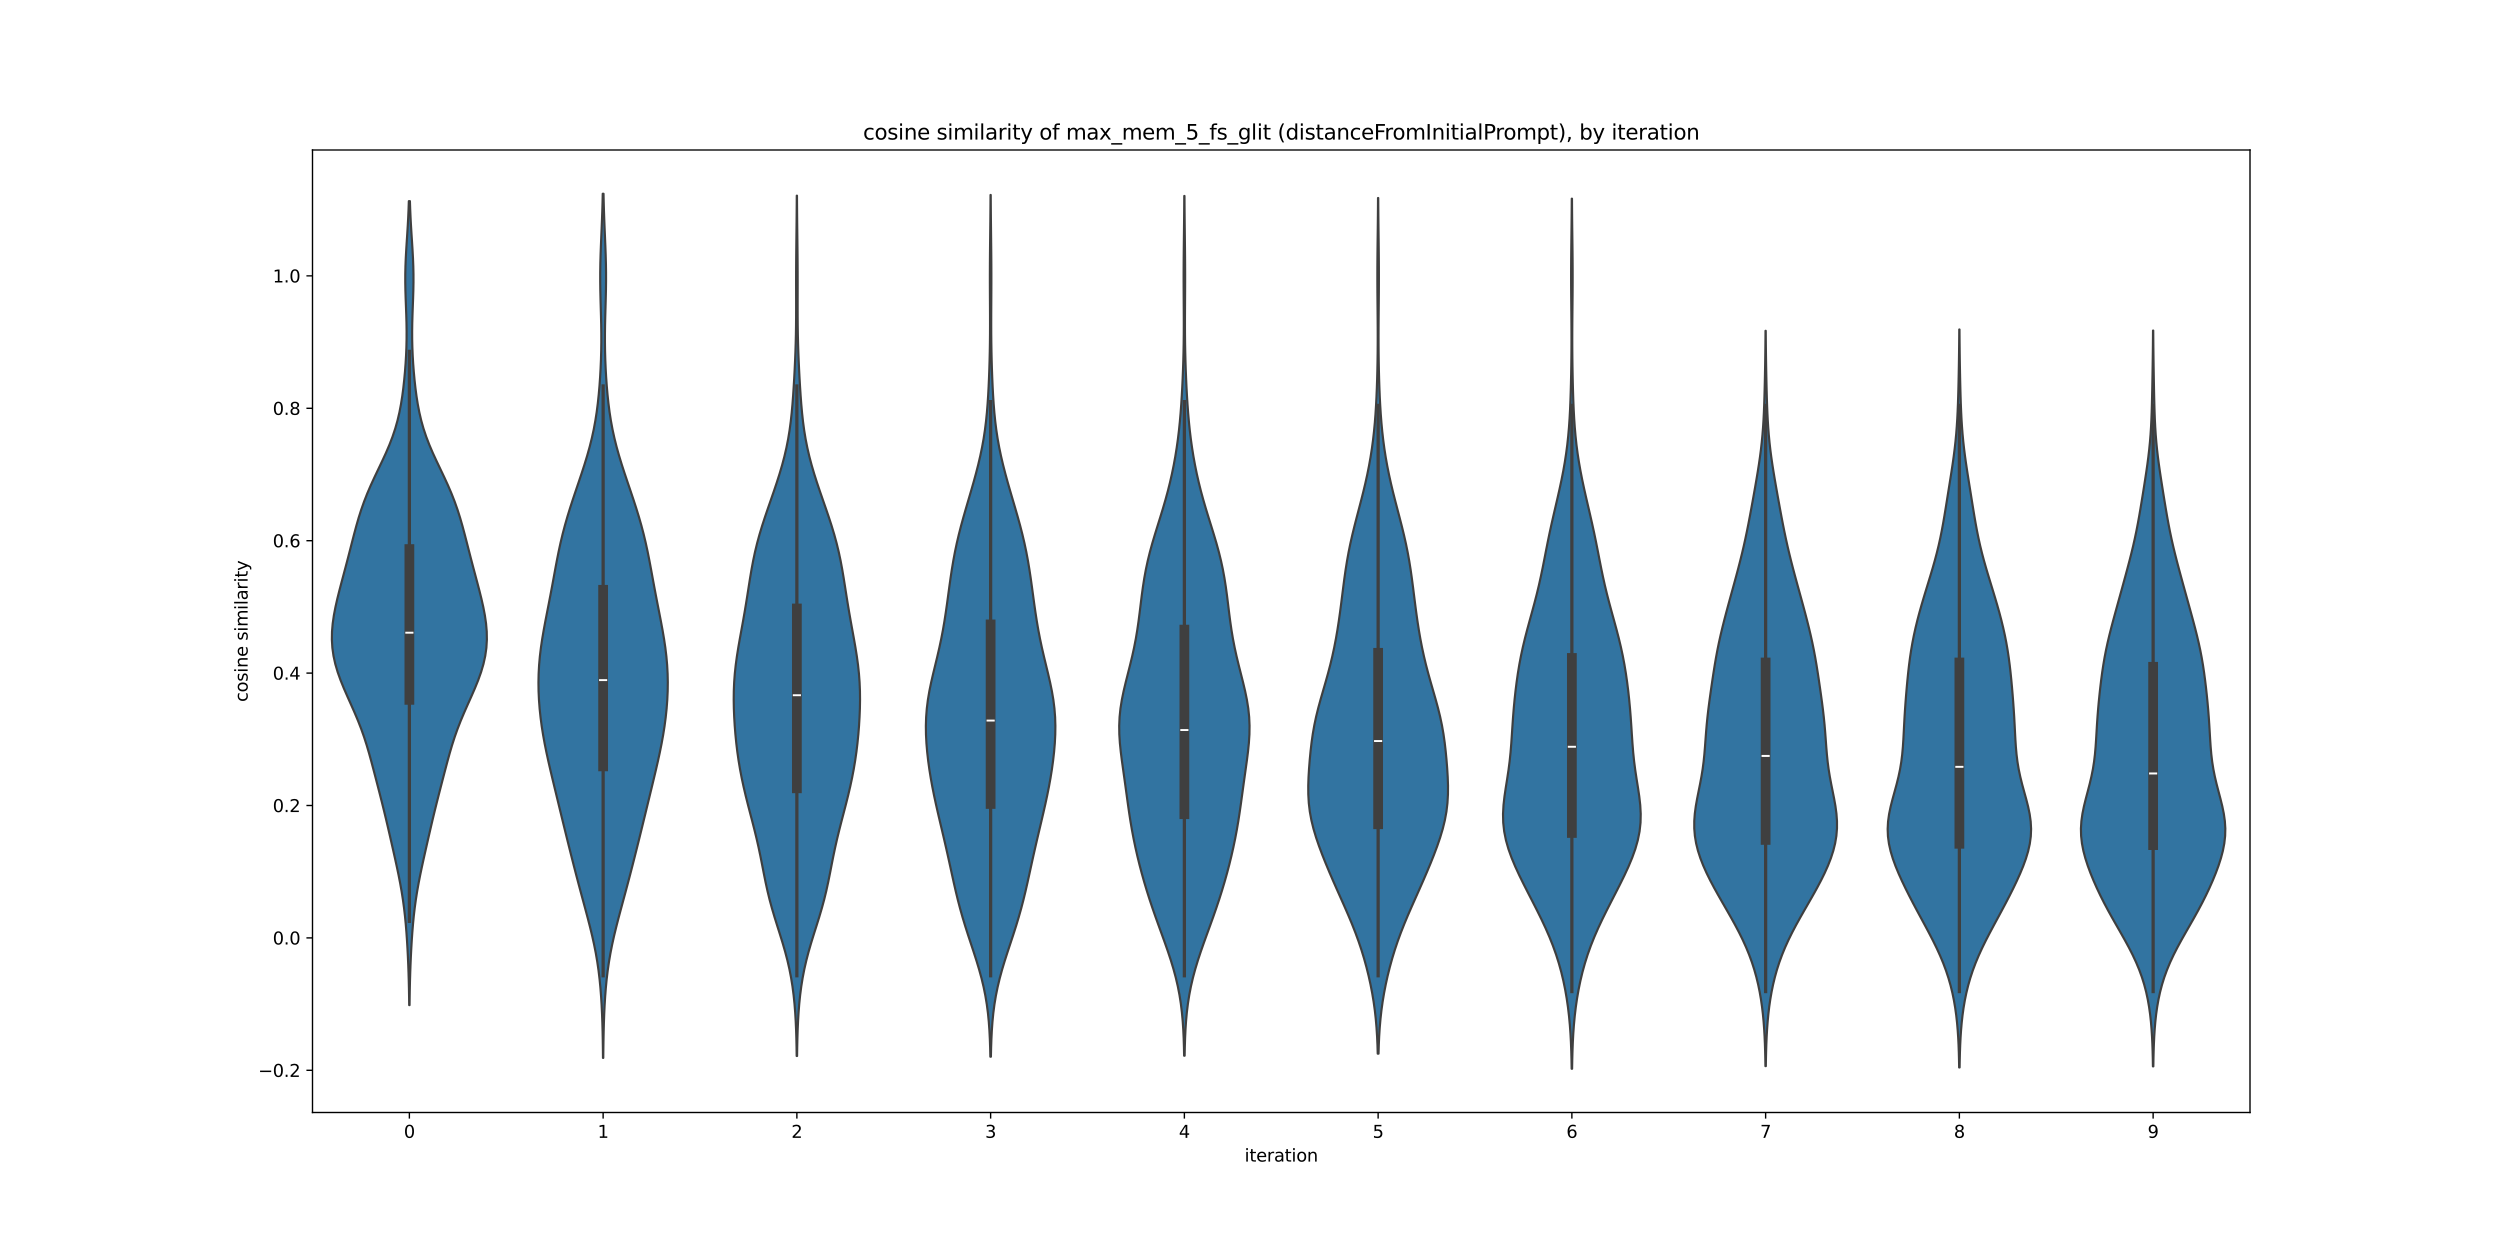<?xml version="1.0" encoding="utf-8" standalone="no"?>
<!DOCTYPE svg PUBLIC "-//W3C//DTD SVG 1.1//EN"
  "http://www.w3.org/Graphics/SVG/1.1/DTD/svg11.dtd">
<svg xmlns:xlink="http://www.w3.org/1999/xlink" width="1440pt" height="720pt" viewBox="0 0 1440 720" xmlns="http://www.w3.org/2000/svg" version="1.1">
 <defs>
  <style type="text/css">*{stroke-linejoin: round; stroke-linecap: butt}</style>
 </defs>
 <g id="figure_1">
  <g id="patch_1">
   <path d="M 0 720 
L 1440 720 
L 1440 0 
L 0 0 
z
" style="fill: #ffffff"/>
  </g>
  <g id="axes_1">
   <g id="patch_2">
    <path d="M 180 640.8 
L 1296 640.8 
L 1296 86.4 
L 180 86.4 
z
" style="fill: #ffffff"/>
   </g>
   <g id="PolyCollection_1">
    <defs>
     <path id="m4c5b174a60" d="M 235.904 -141.054 
L 235.696 -141.054 
L 235.638 -145.732 
L 235.556 -150.41 
L 235.448 -155.087 
L 235.31 -159.765 
L 235.14 -164.442 
L 234.936 -169.12 
L 234.696 -173.797 
L 234.416 -178.475 
L 234.088 -183.153 
L 233.702 -187.83 
L 233.244 -192.508 
L 232.702 -197.185 
L 232.065 -201.863 
L 231.33 -206.54 
L 230.499 -211.218 
L 229.587 -215.896 
L 228.61 -220.573 
L 227.589 -225.251 
L 226.543 -229.928 
L 225.485 -234.606 
L 224.417 -239.283 
L 223.336 -243.961 
L 222.235 -248.639 
L 221.106 -253.316 
L 219.947 -257.994 
L 218.761 -262.671 
L 217.557 -267.349 
L 216.344 -272.026 
L 215.123 -276.704 
L 213.883 -281.382 
L 212.595 -286.059 
L 211.222 -290.737 
L 209.723 -295.414 
L 208.067 -300.092 
L 206.246 -304.77 
L 204.278 -309.447 
L 202.21 -314.125 
L 200.114 -318.802 
L 198.074 -323.48 
L 196.177 -328.157 
L 194.507 -332.835 
L 193.131 -337.513 
L 192.1 -342.19 
L 191.442 -346.868 
L 191.16 -351.545 
L 191.238 -356.223 
L 191.639 -360.9 
L 192.314 -365.578 
L 193.207 -370.256 
L 194.259 -374.933 
L 195.42 -379.611 
L 196.641 -384.288 
L 197.888 -388.966 
L 199.133 -393.643 
L 200.36 -398.321 
L 201.566 -402.999 
L 202.761 -407.676 
L 203.969 -412.354 
L 205.225 -417.031 
L 206.573 -421.709 
L 208.056 -426.386 
L 209.706 -431.064 
L 211.539 -435.742 
L 213.547 -440.419 
L 215.695 -445.097 
L 217.922 -449.774 
L 220.153 -454.452 
L 222.308 -459.13 
L 224.312 -463.807 
L 226.109 -468.485 
L 227.669 -473.162 
L 228.985 -477.84 
L 230.075 -482.517 
L 230.97 -487.195 
L 231.706 -491.873 
L 232.318 -496.55 
L 232.831 -501.228 
L 233.262 -505.905 
L 233.616 -510.583 
L 233.892 -515.26 
L 234.084 -519.938 
L 234.188 -524.616 
L 234.203 -529.293 
L 234.137 -533.971 
L 234.005 -538.648 
L 233.835 -543.326 
L 233.661 -548.003 
L 233.517 -552.681 
L 233.437 -557.359 
L 233.443 -562.036 
L 233.543 -566.714 
L 233.73 -571.391 
L 233.985 -576.069 
L 234.28 -580.746 
L 234.585 -585.424 
L 234.873 -590.102 
L 235.125 -594.779 
L 235.331 -599.457 
L 235.489 -604.134 
L 236.111 -604.134 
L 236.111 -604.134 
L 236.269 -599.457 
L 236.475 -594.779 
L 236.727 -590.102 
L 237.015 -585.424 
L 237.32 -580.746 
L 237.615 -576.069 
L 237.87 -571.391 
L 238.057 -566.714 
L 238.157 -562.036 
L 238.163 -557.359 
L 238.083 -552.681 
L 237.939 -548.003 
L 237.765 -543.326 
L 237.595 -538.648 
L 237.463 -533.971 
L 237.397 -529.293 
L 237.412 -524.616 
L 237.516 -519.938 
L 237.708 -515.26 
L 237.984 -510.583 
L 238.338 -505.905 
L 238.769 -501.228 
L 239.282 -496.55 
L 239.894 -491.873 
L 240.63 -487.195 
L 241.525 -482.517 
L 242.615 -477.84 
L 243.931 -473.162 
L 245.491 -468.485 
L 247.288 -463.807 
L 249.292 -459.13 
L 251.447 -454.452 
L 253.678 -449.774 
L 255.905 -445.097 
L 258.053 -440.419 
L 260.061 -435.742 
L 261.894 -431.064 
L 263.544 -426.386 
L 265.027 -421.709 
L 266.375 -417.031 
L 267.631 -412.354 
L 268.839 -407.676 
L 270.034 -402.999 
L 271.24 -398.321 
L 272.467 -393.643 
L 273.712 -388.966 
L 274.959 -384.288 
L 276.18 -379.611 
L 277.341 -374.933 
L 278.393 -370.256 
L 279.286 -365.578 
L 279.961 -360.9 
L 280.362 -356.223 
L 280.44 -351.545 
L 280.158 -346.868 
L 279.5 -342.19 
L 278.469 -337.513 
L 277.093 -332.835 
L 275.423 -328.157 
L 273.526 -323.48 
L 271.486 -318.802 
L 269.39 -314.125 
L 267.322 -309.447 
L 265.354 -304.77 
L 263.533 -300.092 
L 261.877 -295.414 
L 260.378 -290.737 
L 259.005 -286.059 
L 257.717 -281.382 
L 256.477 -276.704 
L 255.256 -272.026 
L 254.043 -267.349 
L 252.839 -262.671 
L 251.653 -257.994 
L 250.494 -253.316 
L 249.365 -248.639 
L 248.264 -243.961 
L 247.183 -239.283 
L 246.115 -234.606 
L 245.057 -229.928 
L 244.011 -225.251 
L 242.99 -220.573 
L 242.013 -215.896 
L 241.101 -211.218 
L 240.27 -206.54 
L 239.535 -201.863 
L 238.898 -197.185 
L 238.356 -192.508 
L 237.899 -187.83 
L 237.512 -183.153 
L 237.184 -178.475 
L 236.904 -173.797 
L 236.664 -169.12 
L 236.46 -164.442 
L 236.29 -159.765 
L 236.152 -155.087 
L 236.044 -150.41 
L 235.962 -145.732 
L 235.904 -141.054 
z
" style="stroke: #3f3f3f; stroke-width: 1.25"/>
    </defs>
    <g clip-path="url(#p6603352465)">
     <use xlink:href="#m4c5b174a60" x="0" y="720" style="fill: #3274a1; stroke: #3f3f3f; stroke-width: 1.25"/>
    </g>
   </g>
   <g id="PolyCollection_2">
    <defs>
     <path id="m745ed64a0c" d="M 347.484 -110.643 
L 347.316 -110.643 
L 347.267 -115.671 
L 347.196 -120.699 
L 347.096 -125.727 
L 346.961 -130.755 
L 346.781 -135.783 
L 346.544 -140.81 
L 346.24 -145.838 
L 345.852 -150.866 
L 345.366 -155.894 
L 344.766 -160.922 
L 344.039 -165.95 
L 343.178 -170.977 
L 342.184 -176.005 
L 341.068 -181.033 
L 339.85 -186.061 
L 338.557 -191.089 
L 337.218 -196.117 
L 335.86 -201.145 
L 334.503 -206.172 
L 333.162 -211.2 
L 331.842 -216.228 
L 330.543 -221.256 
L 329.263 -226.284 
L 327.998 -231.312 
L 326.747 -236.339 
L 325.507 -241.367 
L 324.276 -246.395 
L 323.051 -251.423 
L 321.831 -256.451 
L 320.611 -261.479 
L 319.393 -266.507 
L 318.182 -271.534 
L 316.99 -276.562 
L 315.836 -281.59 
L 314.741 -286.618 
L 313.729 -291.646 
L 312.819 -296.674 
L 312.025 -301.701 
L 311.361 -306.729 
L 310.833 -311.757 
L 310.45 -316.785 
L 310.219 -321.813 
L 310.15 -326.841 
L 310.249 -331.869 
L 310.522 -336.896 
L 310.965 -341.924 
L 311.569 -346.952 
L 312.313 -351.98 
L 313.168 -357.008 
L 314.1 -362.036 
L 315.074 -367.063 
L 316.059 -372.091 
L 317.03 -377.119 
L 317.977 -382.147 
L 318.903 -387.175 
L 319.825 -392.203 
L 320.77 -397.231 
L 321.771 -402.258 
L 322.859 -407.286 
L 324.057 -412.314 
L 325.377 -417.342 
L 326.817 -422.37 
L 328.365 -427.398 
L 329.997 -432.425 
L 331.683 -437.453 
L 333.388 -442.481 
L 335.074 -447.509 
L 336.701 -452.537 
L 338.234 -457.565 
L 339.64 -462.592 
L 340.896 -467.62 
L 341.99 -472.648 
L 342.921 -477.676 
L 343.7 -482.704 
L 344.344 -487.732 
L 344.874 -492.76 
L 345.31 -497.787 
L 345.664 -502.815 
L 345.945 -507.843 
L 346.156 -512.871 
L 346.294 -517.899 
L 346.359 -522.927 
L 346.352 -527.954 
L 346.283 -532.982 
L 346.167 -538.01 
L 346.026 -543.038 
L 345.887 -548.066 
L 345.776 -553.094 
L 345.716 -558.122 
L 345.721 -563.149 
L 345.795 -568.177 
L 345.93 -573.205 
L 346.113 -578.233 
L 346.322 -583.261 
L 346.537 -588.289 
L 346.739 -593.316 
L 346.916 -598.344 
L 347.062 -603.372 
L 347.174 -608.4 
L 347.626 -608.4 
L 347.626 -608.4 
L 347.738 -603.372 
L 347.884 -598.344 
L 348.061 -593.316 
L 348.263 -588.289 
L 348.478 -583.261 
L 348.687 -578.233 
L 348.87 -573.205 
L 349.005 -568.177 
L 349.079 -563.149 
L 349.084 -558.122 
L 349.024 -553.094 
L 348.913 -548.066 
L 348.774 -543.038 
L 348.633 -538.01 
L 348.517 -532.982 
L 348.448 -527.954 
L 348.441 -522.927 
L 348.506 -517.899 
L 348.644 -512.871 
L 348.855 -507.843 
L 349.136 -502.815 
L 349.49 -497.787 
L 349.926 -492.76 
L 350.456 -487.732 
L 351.1 -482.704 
L 351.879 -477.676 
L 352.81 -472.648 
L 353.904 -467.62 
L 355.16 -462.592 
L 356.566 -457.565 
L 358.099 -452.537 
L 359.726 -447.509 
L 361.412 -442.481 
L 363.117 -437.453 
L 364.803 -432.425 
L 366.435 -427.398 
L 367.983 -422.37 
L 369.423 -417.342 
L 370.743 -412.314 
L 371.941 -407.286 
L 373.029 -402.258 
L 374.03 -397.231 
L 374.975 -392.203 
L 375.897 -387.175 
L 376.823 -382.147 
L 377.77 -377.119 
L 378.741 -372.091 
L 379.726 -367.063 
L 380.7 -362.036 
L 381.632 -357.008 
L 382.487 -351.98 
L 383.231 -346.952 
L 383.835 -341.924 
L 384.278 -336.896 
L 384.551 -331.869 
L 384.65 -326.841 
L 384.581 -321.813 
L 384.35 -316.785 
L 383.967 -311.757 
L 383.439 -306.729 
L 382.775 -301.701 
L 381.981 -296.674 
L 381.071 -291.646 
L 380.059 -286.618 
L 378.964 -281.59 
L 377.81 -276.562 
L 376.618 -271.534 
L 375.407 -266.507 
L 374.189 -261.479 
L 372.969 -256.451 
L 371.749 -251.423 
L 370.524 -246.395 
L 369.293 -241.367 
L 368.053 -236.339 
L 366.802 -231.312 
L 365.537 -226.284 
L 364.257 -221.256 
L 362.958 -216.228 
L 361.638 -211.2 
L 360.297 -206.172 
L 358.94 -201.145 
L 357.582 -196.117 
L 356.243 -191.089 
L 354.95 -186.061 
L 353.732 -181.033 
L 352.616 -176.005 
L 351.622 -170.977 
L 350.761 -165.95 
L 350.034 -160.922 
L 349.434 -155.894 
L 348.948 -150.866 
L 348.56 -145.838 
L 348.256 -140.81 
L 348.019 -135.783 
L 347.839 -130.755 
L 347.704 -125.727 
L 347.604 -120.699 
L 347.533 -115.671 
L 347.484 -110.643 
z
" style="stroke: #3f3f3f; stroke-width: 1.25"/>
    </defs>
    <g clip-path="url(#p6603352465)">
     <use xlink:href="#m745ed64a0c" x="0" y="720" style="fill: #3274a1; stroke: #3f3f3f; stroke-width: 1.25"/>
    </g>
   </g>
   <g id="PolyCollection_3">
    <defs>
     <path id="m177dac63db" d="M 459.114 -111.746 
L 458.886 -111.746 
L 458.814 -116.751 
L 458.705 -121.757 
L 458.548 -126.763 
L 458.328 -131.768 
L 458.029 -136.774 
L 457.633 -141.779 
L 457.12 -146.785 
L 456.471 -151.79 
L 455.667 -156.796 
L 454.695 -161.802 
L 453.55 -166.807 
L 452.241 -171.813 
L 450.793 -176.818 
L 449.249 -181.824 
L 447.667 -186.829 
L 446.108 -191.835 
L 444.631 -196.841 
L 443.275 -201.846 
L 442.057 -206.852 
L 440.964 -211.857 
L 439.956 -216.863 
L 438.984 -221.868 
L 437.992 -226.874 
L 436.941 -231.88 
L 435.807 -236.885 
L 434.59 -241.891 
L 433.311 -246.896 
L 432.003 -251.902 
L 430.705 -256.907 
L 429.455 -261.913 
L 428.282 -266.919 
L 427.21 -271.924 
L 426.253 -276.93 
L 425.416 -281.935 
L 424.699 -286.941 
L 424.095 -291.946 
L 423.598 -296.952 
L 423.199 -301.958 
L 422.898 -306.963 
L 422.699 -311.969 
L 422.618 -316.974 
L 422.672 -321.98 
L 422.879 -326.985 
L 423.25 -331.991 
L 423.783 -336.997 
L 424.462 -342.002 
L 425.258 -347.008 
L 426.132 -352.013 
L 427.041 -357.019 
L 427.95 -362.024 
L 428.831 -367.03 
L 429.67 -372.036 
L 430.471 -377.041 
L 431.252 -382.047 
L 432.045 -387.052 
L 432.89 -392.058 
L 433.825 -397.063 
L 434.887 -402.069 
L 436.098 -407.075 
L 437.462 -412.08 
L 438.969 -417.086 
L 440.593 -422.091 
L 442.296 -427.097 
L 444.036 -432.102 
L 445.768 -437.108 
L 447.449 -442.114 
L 449.041 -447.119 
L 450.51 -452.125 
L 451.831 -457.13 
L 452.988 -462.136 
L 453.973 -467.141 
L 454.794 -472.147 
L 455.465 -477.153 
L 456.012 -482.158 
L 456.462 -487.164 
L 456.84 -492.169 
L 457.169 -497.175 
L 457.463 -502.18 
L 457.727 -507.186 
L 457.96 -512.192 
L 458.16 -517.197 
L 458.32 -522.203 
L 458.438 -527.208 
L 458.515 -532.214 
L 458.557 -537.219 
L 458.57 -542.225 
L 458.567 -547.231 
L 458.558 -552.236 
L 458.553 -557.242 
L 458.559 -562.247 
L 458.58 -567.253 
L 458.616 -572.258 
L 458.664 -577.264 
L 458.718 -582.27 
L 458.775 -587.275 
L 458.828 -592.281 
L 458.875 -597.286 
L 458.913 -602.292 
L 458.942 -607.297 
L 459.058 -607.297 
L 459.058 -607.297 
L 459.087 -602.292 
L 459.125 -597.286 
L 459.172 -592.281 
L 459.225 -587.275 
L 459.282 -582.27 
L 459.336 -577.264 
L 459.384 -572.258 
L 459.42 -567.253 
L 459.441 -562.247 
L 459.447 -557.242 
L 459.442 -552.236 
L 459.433 -547.231 
L 459.43 -542.225 
L 459.443 -537.219 
L 459.485 -532.214 
L 459.562 -527.208 
L 459.68 -522.203 
L 459.84 -517.197 
L 460.04 -512.192 
L 460.273 -507.186 
L 460.537 -502.18 
L 460.831 -497.175 
L 461.16 -492.169 
L 461.538 -487.164 
L 461.988 -482.158 
L 462.535 -477.153 
L 463.206 -472.147 
L 464.027 -467.141 
L 465.012 -462.136 
L 466.169 -457.13 
L 467.49 -452.125 
L 468.959 -447.119 
L 470.551 -442.114 
L 472.232 -437.108 
L 473.964 -432.102 
L 475.704 -427.097 
L 477.407 -422.091 
L 479.031 -417.086 
L 480.538 -412.08 
L 481.902 -407.075 
L 483.113 -402.069 
L 484.175 -397.063 
L 485.11 -392.058 
L 485.955 -387.052 
L 486.748 -382.047 
L 487.529 -377.041 
L 488.33 -372.036 
L 489.169 -367.03 
L 490.05 -362.024 
L 490.959 -357.019 
L 491.868 -352.013 
L 492.742 -347.008 
L 493.538 -342.002 
L 494.217 -336.997 
L 494.75 -331.991 
L 495.121 -326.985 
L 495.328 -321.98 
L 495.382 -316.974 
L 495.301 -311.969 
L 495.102 -306.963 
L 494.801 -301.958 
L 494.402 -296.952 
L 493.905 -291.946 
L 493.301 -286.941 
L 492.584 -281.935 
L 491.747 -276.93 
L 490.79 -271.924 
L 489.718 -266.919 
L 488.545 -261.913 
L 487.295 -256.907 
L 485.997 -251.902 
L 484.689 -246.896 
L 483.41 -241.891 
L 482.193 -236.885 
L 481.059 -231.88 
L 480.008 -226.874 
L 479.016 -221.868 
L 478.044 -216.863 
L 477.036 -211.857 
L 475.943 -206.852 
L 474.725 -201.846 
L 473.369 -196.841 
L 471.892 -191.835 
L 470.333 -186.829 
L 468.751 -181.824 
L 467.207 -176.818 
L 465.759 -171.813 
L 464.45 -166.807 
L 463.305 -161.802 
L 462.333 -156.796 
L 461.529 -151.79 
L 460.88 -146.785 
L 460.367 -141.779 
L 459.971 -136.774 
L 459.672 -131.768 
L 459.452 -126.763 
L 459.295 -121.757 
L 459.186 -116.751 
L 459.114 -111.746 
z
" style="stroke: #3f3f3f; stroke-width: 1.25"/>
    </defs>
    <g clip-path="url(#p6603352465)">
     <use xlink:href="#m177dac63db" x="0" y="720" style="fill: #3274a1; stroke: #3f3f3f; stroke-width: 1.25"/>
    </g>
   </g>
   <g id="PolyCollection_4">
    <defs>
     <path id="m505ea7620e" d="M 570.762 -111.345 
L 570.438 -111.345 
L 570.327 -116.359 
L 570.157 -121.372 
L 569.904 -126.386 
L 569.546 -131.4 
L 569.054 -136.413 
L 568.404 -141.427 
L 567.577 -146.441 
L 566.563 -151.454 
L 565.364 -156.468 
L 563.994 -161.482 
L 562.485 -166.495 
L 560.878 -171.509 
L 559.223 -176.523 
L 557.571 -181.536 
L 555.969 -186.55 
L 554.451 -191.564 
L 553.037 -196.577 
L 551.728 -201.591 
L 550.512 -206.605 
L 549.366 -211.618 
L 548.261 -216.632 
L 547.167 -221.646 
L 546.064 -226.659 
L 544.935 -231.673 
L 543.779 -236.687 
L 542.6 -241.7 
L 541.414 -246.714 
L 540.24 -251.728 
L 539.104 -256.741 
L 538.026 -261.755 
L 537.026 -266.769 
L 536.119 -271.782 
L 535.314 -276.796 
L 534.622 -281.81 
L 534.055 -286.823 
L 533.629 -291.837 
L 533.369 -296.851 
L 533.301 -301.864 
L 533.452 -306.878 
L 533.84 -311.892 
L 534.466 -316.905 
L 535.314 -321.919 
L 536.343 -326.933 
L 537.498 -331.946 
L 538.713 -336.96 
L 539.924 -341.974 
L 541.08 -346.987 
L 542.145 -352.001 
L 543.107 -357.015 
L 543.968 -362.028 
L 544.746 -367.042 
L 545.462 -372.056 
L 546.145 -377.07 
L 546.823 -382.083 
L 547.526 -387.097 
L 548.282 -392.111 
L 549.119 -397.124 
L 550.059 -402.138 
L 551.117 -407.152 
L 552.294 -412.165 
L 553.582 -417.179 
L 554.96 -422.193 
L 556.4 -427.206 
L 557.871 -432.22 
L 559.341 -437.234 
L 560.778 -442.247 
L 562.154 -447.261 
L 563.441 -452.275 
L 564.616 -457.288 
L 565.66 -462.302 
L 566.564 -467.316 
L 567.324 -472.329 
L 567.948 -477.343 
L 568.452 -482.357 
L 568.857 -487.37 
L 569.183 -492.384 
L 569.45 -497.398 
L 569.671 -502.411 
L 569.853 -507.425 
L 570.002 -512.439 
L 570.116 -517.452 
L 570.197 -522.466 
L 570.245 -527.48 
L 570.263 -532.493 
L 570.258 -537.507 
L 570.238 -542.521 
L 570.211 -547.534 
L 570.186 -552.548 
L 570.171 -557.562 
L 570.172 -562.575 
L 570.19 -567.589 
L 570.224 -572.603 
L 570.27 -577.616 
L 570.323 -582.63 
L 570.378 -587.644 
L 570.431 -592.657 
L 570.476 -597.671 
L 570.514 -602.685 
L 570.543 -607.698 
L 570.657 -607.698 
L 570.657 -607.698 
L 570.686 -602.685 
L 570.724 -597.671 
L 570.769 -592.657 
L 570.822 -587.644 
L 570.877 -582.63 
L 570.93 -577.616 
L 570.976 -572.603 
L 571.01 -567.589 
L 571.028 -562.575 
L 571.029 -557.562 
L 571.014 -552.548 
L 570.989 -547.534 
L 570.962 -542.521 
L 570.942 -537.507 
L 570.937 -532.493 
L 570.955 -527.48 
L 571.003 -522.466 
L 571.084 -517.452 
L 571.198 -512.439 
L 571.347 -507.425 
L 571.529 -502.411 
L 571.75 -497.398 
L 572.017 -492.384 
L 572.343 -487.37 
L 572.748 -482.357 
L 573.252 -477.343 
L 573.876 -472.329 
L 574.636 -467.316 
L 575.54 -462.302 
L 576.584 -457.288 
L 577.759 -452.275 
L 579.046 -447.261 
L 580.422 -442.247 
L 581.859 -437.234 
L 583.329 -432.22 
L 584.8 -427.206 
L 586.24 -422.193 
L 587.618 -417.179 
L 588.906 -412.165 
L 590.083 -407.152 
L 591.141 -402.138 
L 592.081 -397.124 
L 592.918 -392.111 
L 593.674 -387.097 
L 594.377 -382.083 
L 595.055 -377.07 
L 595.738 -372.056 
L 596.454 -367.042 
L 597.232 -362.028 
L 598.093 -357.015 
L 599.055 -352.001 
L 600.12 -346.987 
L 601.276 -341.974 
L 602.487 -336.96 
L 603.702 -331.946 
L 604.857 -326.933 
L 605.886 -321.919 
L 606.734 -316.905 
L 607.36 -311.892 
L 607.748 -306.878 
L 607.899 -301.864 
L 607.831 -296.851 
L 607.571 -291.837 
L 607.145 -286.823 
L 606.578 -281.81 
L 605.886 -276.796 
L 605.081 -271.782 
L 604.174 -266.769 
L 603.174 -261.755 
L 602.096 -256.741 
L 600.96 -251.728 
L 599.786 -246.714 
L 598.6 -241.7 
L 597.421 -236.687 
L 596.265 -231.673 
L 595.136 -226.659 
L 594.033 -221.646 
L 592.939 -216.632 
L 591.834 -211.618 
L 590.688 -206.605 
L 589.472 -201.591 
L 588.163 -196.577 
L 586.749 -191.564 
L 585.231 -186.55 
L 583.629 -181.536 
L 581.977 -176.523 
L 580.322 -171.509 
L 578.715 -166.495 
L 577.206 -161.482 
L 575.836 -156.468 
L 574.637 -151.454 
L 573.623 -146.441 
L 572.796 -141.427 
L 572.146 -136.413 
L 571.654 -131.4 
L 571.296 -126.386 
L 571.043 -121.372 
L 570.873 -116.359 
L 570.762 -111.345 
z
" style="stroke: #3f3f3f; stroke-width: 1.25"/>
    </defs>
    <g clip-path="url(#p6603352465)">
     <use xlink:href="#m505ea7620e" x="0" y="720" style="fill: #3274a1; stroke: #3f3f3f; stroke-width: 1.25"/>
    </g>
   </g>
   <g id="PolyCollection_5">
    <defs>
     <path id="m2c3ee2218d" d="M 682.348 -111.918 
L 682.052 -111.918 
L 681.95 -116.92 
L 681.794 -121.922 
L 681.561 -126.924 
L 681.227 -131.926 
L 680.768 -136.928 
L 680.157 -141.93 
L 679.373 -146.932 
L 678.402 -151.934 
L 677.238 -156.936 
L 675.888 -161.939 
L 674.372 -166.941 
L 672.72 -171.943 
L 670.971 -176.945 
L 669.165 -181.947 
L 667.347 -186.949 
L 665.551 -191.951 
L 663.809 -196.953 
L 662.139 -201.955 
L 660.553 -206.958 
L 659.056 -211.96 
L 657.65 -216.962 
L 656.333 -221.964 
L 655.107 -226.966 
L 653.974 -231.968 
L 652.937 -236.97 
L 651.994 -241.972 
L 651.142 -246.974 
L 650.367 -251.976 
L 649.649 -256.979 
L 648.962 -261.981 
L 648.28 -266.983 
L 647.587 -271.985 
L 646.883 -276.987 
L 646.192 -281.989 
L 645.56 -286.991 
L 645.05 -291.993 
L 644.729 -296.995 
L 644.66 -301.997 
L 644.881 -307 
L 645.402 -312.002 
L 646.201 -317.004 
L 647.227 -322.006 
L 648.411 -327.008 
L 649.675 -332.01 
L 650.941 -337.012 
L 652.147 -342.014 
L 653.247 -347.016 
L 654.217 -352.018 
L 655.056 -357.021 
L 655.782 -362.023 
L 656.427 -367.025 
L 657.035 -372.027 
L 657.655 -377.029 
L 658.334 -382.031 
L 659.117 -387.033 
L 660.036 -392.035 
L 661.111 -397.037 
L 662.342 -402.04 
L 663.715 -407.042 
L 665.196 -412.044 
L 666.741 -417.046 
L 668.301 -422.048 
L 669.829 -427.05 
L 671.287 -432.052 
L 672.65 -437.054 
L 673.902 -442.056 
L 675.038 -447.058 
L 676.06 -452.061 
L 676.97 -457.063 
L 677.773 -462.065 
L 678.474 -467.067 
L 679.077 -472.069 
L 679.591 -477.071 
L 680.027 -482.073 
L 680.396 -487.075 
L 680.711 -492.077 
L 680.982 -497.079 
L 681.214 -502.082 
L 681.412 -507.084 
L 681.574 -512.086 
L 681.701 -517.088 
L 681.79 -522.09 
L 681.844 -527.092 
L 681.866 -532.094 
L 681.862 -537.096 
L 681.841 -542.098 
L 681.812 -547.101 
L 681.785 -552.103 
L 681.768 -557.105 
L 681.766 -562.107 
L 681.783 -567.109 
L 681.816 -572.111 
L 681.863 -577.113 
L 681.917 -582.115 
L 681.973 -587.117 
L 682.027 -592.119 
L 682.074 -597.122 
L 682.112 -602.124 
L 682.142 -607.126 
L 682.258 -607.126 
L 682.258 -607.126 
L 682.288 -602.124 
L 682.326 -597.122 
L 682.373 -592.119 
L 682.427 -587.117 
L 682.483 -582.115 
L 682.537 -577.113 
L 682.584 -572.111 
L 682.617 -567.109 
L 682.634 -562.107 
L 682.632 -557.105 
L 682.615 -552.103 
L 682.588 -547.101 
L 682.559 -542.098 
L 682.538 -537.096 
L 682.534 -532.094 
L 682.556 -527.092 
L 682.61 -522.09 
L 682.699 -517.088 
L 682.826 -512.086 
L 682.988 -507.084 
L 683.186 -502.082 
L 683.418 -497.079 
L 683.689 -492.077 
L 684.004 -487.075 
L 684.373 -482.073 
L 684.809 -477.071 
L 685.323 -472.069 
L 685.926 -467.067 
L 686.627 -462.065 
L 687.43 -457.063 
L 688.34 -452.061 
L 689.362 -447.058 
L 690.498 -442.056 
L 691.75 -437.054 
L 693.113 -432.052 
L 694.571 -427.05 
L 696.099 -422.048 
L 697.659 -417.046 
L 699.204 -412.044 
L 700.685 -407.042 
L 702.058 -402.04 
L 703.289 -397.037 
L 704.364 -392.035 
L 705.283 -387.033 
L 706.066 -382.031 
L 706.745 -377.029 
L 707.365 -372.027 
L 707.973 -367.025 
L 708.618 -362.023 
L 709.344 -357.021 
L 710.183 -352.018 
L 711.153 -347.016 
L 712.253 -342.014 
L 713.459 -337.012 
L 714.725 -332.01 
L 715.989 -327.008 
L 717.173 -322.006 
L 718.199 -317.004 
L 718.998 -312.002 
L 719.519 -307 
L 719.74 -301.997 
L 719.671 -296.995 
L 719.35 -291.993 
L 718.84 -286.991 
L 718.208 -281.989 
L 717.517 -276.987 
L 716.813 -271.985 
L 716.12 -266.983 
L 715.438 -261.981 
L 714.751 -256.979 
L 714.033 -251.976 
L 713.258 -246.974 
L 712.406 -241.972 
L 711.463 -236.97 
L 710.426 -231.968 
L 709.293 -226.966 
L 708.067 -221.964 
L 706.75 -216.962 
L 705.344 -211.96 
L 703.847 -206.958 
L 702.261 -201.955 
L 700.591 -196.953 
L 698.849 -191.951 
L 697.053 -186.949 
L 695.235 -181.947 
L 693.429 -176.945 
L 691.68 -171.943 
L 690.028 -166.941 
L 688.512 -161.939 
L 687.162 -156.936 
L 685.998 -151.934 
L 685.027 -146.932 
L 684.243 -141.93 
L 683.632 -136.928 
L 683.173 -131.926 
L 682.839 -126.924 
L 682.606 -121.922 
L 682.45 -116.92 
L 682.348 -111.918 
z
" style="stroke: #3f3f3f; stroke-width: 1.25"/>
    </defs>
    <g clip-path="url(#p6603352465)">
     <use xlink:href="#m2c3ee2218d" x="0" y="720" style="fill: #3274a1; stroke: #3f3f3f; stroke-width: 1.25"/>
    </g>
   </g>
   <g id="PolyCollection_6">
    <defs>
     <path id="m1556223b87" d="M 794.031 -113.092 
L 793.569 -113.092 
L 793.418 -118.07 
L 793.195 -123.049 
L 792.878 -128.027 
L 792.451 -133.005 
L 791.898 -137.984 
L 791.21 -142.962 
L 790.383 -147.941 
L 789.418 -152.919 
L 788.318 -157.897 
L 787.082 -162.876 
L 785.708 -167.854 
L 784.19 -172.832 
L 782.52 -177.811 
L 780.699 -182.789 
L 778.736 -187.768 
L 776.654 -192.746 
L 774.487 -197.724 
L 772.273 -202.703 
L 770.052 -207.681 
L 767.856 -212.659 
L 765.71 -217.638 
L 763.632 -222.616 
L 761.645 -227.595 
L 759.779 -232.573 
L 758.077 -237.551 
L 756.59 -242.53 
L 755.37 -247.508 
L 754.457 -252.486 
L 753.865 -257.465 
L 753.578 -262.443 
L 753.548 -267.422 
L 753.714 -272.4 
L 754.016 -277.378 
L 754.411 -282.357 
L 754.888 -287.335 
L 755.464 -292.314 
L 756.172 -297.292 
L 757.046 -302.27 
L 758.101 -307.249 
L 759.325 -312.227 
L 760.681 -317.205 
L 762.11 -322.184 
L 763.549 -327.162 
L 764.942 -332.141 
L 766.247 -337.119 
L 767.44 -342.097 
L 768.515 -347.076 
L 769.477 -352.054 
L 770.336 -357.032 
L 771.109 -362.011 
L 771.813 -366.989 
L 772.468 -371.968 
L 773.095 -376.946 
L 773.72 -381.924 
L 774.373 -386.903 
L 775.083 -391.881 
L 775.877 -396.859 
L 776.775 -401.838 
L 777.787 -406.816 
L 778.908 -411.795 
L 780.121 -416.773 
L 781.397 -421.751 
L 782.702 -426.73 
L 784 -431.708 
L 785.256 -436.687 
L 786.444 -441.665 
L 787.543 -446.643 
L 788.539 -451.622 
L 789.426 -456.6 
L 790.201 -461.578 
L 790.867 -466.557 
L 791.43 -471.535 
L 791.898 -476.514 
L 792.283 -481.492 
L 792.597 -486.47 
L 792.852 -491.449 
L 793.058 -496.427 
L 793.223 -501.405 
L 793.353 -506.384 
L 793.45 -511.362 
L 793.517 -516.341 
L 793.555 -521.319 
L 793.565 -526.297 
L 793.553 -531.276 
L 793.521 -536.254 
L 793.479 -541.233 
L 793.433 -546.211 
L 793.393 -551.189 
L 793.366 -556.168 
L 793.358 -561.146 
L 793.37 -566.124 
L 793.401 -571.103 
L 793.447 -576.081 
L 793.503 -581.06 
L 793.563 -586.038 
L 793.619 -591.016 
L 793.669 -595.995 
L 793.709 -600.973 
L 793.74 -605.951 
L 793.86 -605.951 
L 793.86 -605.951 
L 793.891 -600.973 
L 793.931 -595.995 
L 793.981 -591.016 
L 794.037 -586.038 
L 794.097 -581.06 
L 794.153 -576.081 
L 794.199 -571.103 
L 794.23 -566.124 
L 794.242 -561.146 
L 794.234 -556.168 
L 794.207 -551.189 
L 794.167 -546.211 
L 794.121 -541.233 
L 794.079 -536.254 
L 794.047 -531.276 
L 794.035 -526.297 
L 794.045 -521.319 
L 794.083 -516.341 
L 794.15 -511.362 
L 794.247 -506.384 
L 794.377 -501.405 
L 794.542 -496.427 
L 794.748 -491.449 
L 795.003 -486.47 
L 795.317 -481.492 
L 795.702 -476.514 
L 796.17 -471.535 
L 796.733 -466.557 
L 797.399 -461.578 
L 798.174 -456.6 
L 799.061 -451.622 
L 800.057 -446.643 
L 801.156 -441.665 
L 802.344 -436.687 
L 803.6 -431.708 
L 804.898 -426.73 
L 806.203 -421.751 
L 807.479 -416.773 
L 808.692 -411.795 
L 809.813 -406.816 
L 810.825 -401.838 
L 811.723 -396.859 
L 812.517 -391.881 
L 813.227 -386.903 
L 813.88 -381.924 
L 814.505 -376.946 
L 815.132 -371.968 
L 815.787 -366.989 
L 816.491 -362.011 
L 817.264 -357.032 
L 818.123 -352.054 
L 819.085 -347.076 
L 820.16 -342.097 
L 821.353 -337.119 
L 822.658 -332.141 
L 824.051 -327.162 
L 825.49 -322.184 
L 826.919 -317.205 
L 828.275 -312.227 
L 829.499 -307.249 
L 830.554 -302.27 
L 831.428 -297.292 
L 832.136 -292.314 
L 832.712 -287.335 
L 833.189 -282.357 
L 833.584 -277.378 
L 833.886 -272.4 
L 834.052 -267.422 
L 834.022 -262.443 
L 833.735 -257.465 
L 833.143 -252.486 
L 832.23 -247.508 
L 831.01 -242.53 
L 829.523 -237.551 
L 827.821 -232.573 
L 825.955 -227.595 
L 823.968 -222.616 
L 821.89 -217.638 
L 819.744 -212.659 
L 817.548 -207.681 
L 815.327 -202.703 
L 813.113 -197.724 
L 810.946 -192.746 
L 808.864 -187.768 
L 806.901 -182.789 
L 805.08 -177.811 
L 803.41 -172.832 
L 801.892 -167.854 
L 800.518 -162.876 
L 799.282 -157.897 
L 798.182 -152.919 
L 797.217 -147.941 
L 796.39 -142.962 
L 795.702 -137.984 
L 795.149 -133.005 
L 794.722 -128.027 
L 794.405 -123.049 
L 794.182 -118.07 
L 794.031 -113.092 
z
" style="stroke: #3f3f3f; stroke-width: 1.25"/>
    </defs>
    <g clip-path="url(#p6603352465)">
     <use xlink:href="#m1556223b87" x="0" y="720" style="fill: #3274a1; stroke: #3f3f3f; stroke-width: 1.25"/>
    </g>
   </g>
   <g id="PolyCollection_7">
    <defs>
     <path id="m3c240ab00f" d="M 905.528 -104.4 
L 905.272 -104.4 
L 905.185 -109.462 
L 905.052 -114.525 
L 904.858 -119.587 
L 904.587 -124.649 
L 904.221 -129.711 
L 903.747 -134.774 
L 903.15 -139.836 
L 902.417 -144.898 
L 901.538 -149.961 
L 900.5 -155.023 
L 899.288 -160.085 
L 897.888 -165.147 
L 896.285 -170.21 
L 894.473 -175.272 
L 892.453 -180.334 
L 890.242 -185.397 
L 887.867 -190.459 
L 885.368 -195.521 
L 882.792 -200.583 
L 880.19 -205.646 
L 877.616 -210.708 
L 875.127 -215.77 
L 872.789 -220.833 
L 870.675 -225.895 
L 868.861 -230.957 
L 867.42 -236.019 
L 866.409 -241.082 
L 865.854 -246.144 
L 865.743 -251.206 
L 866.02 -256.269 
L 866.591 -261.331 
L 867.34 -266.393 
L 868.145 -271.455 
L 868.907 -276.518 
L 869.56 -281.58 
L 870.083 -286.642 
L 870.494 -291.705 
L 870.837 -296.767 
L 871.163 -301.829 
L 871.514 -306.891 
L 871.92 -311.954 
L 872.395 -317.016 
L 872.945 -322.078 
L 873.577 -327.141 
L 874.303 -332.203 
L 875.139 -337.265 
L 876.1 -342.327 
L 877.191 -347.39 
L 878.405 -352.452 
L 879.719 -357.514 
L 881.097 -362.577 
L 882.495 -367.639 
L 883.866 -372.701 
L 885.174 -377.763 
L 886.395 -382.826 
L 887.522 -387.888 
L 888.571 -392.95 
L 889.569 -398.013 
L 890.553 -403.075 
L 891.557 -408.137 
L 892.607 -413.199 
L 893.71 -418.262 
L 894.861 -423.324 
L 896.037 -428.386 
L 897.211 -433.449 
L 898.351 -438.511 
L 899.43 -443.573 
L 900.423 -448.635 
L 901.314 -453.698 
L 902.091 -458.76 
L 902.751 -463.822 
L 903.297 -468.885 
L 903.737 -473.947 
L 904.084 -479.009 
L 904.355 -484.071 
L 904.567 -489.134 
L 904.735 -494.196 
L 904.87 -499.258 
L 904.979 -504.321 
L 905.064 -509.383 
L 905.126 -514.445 
L 905.164 -519.507 
L 905.177 -524.57 
L 905.167 -529.632 
L 905.137 -534.694 
L 905.094 -539.757 
L 905.046 -544.819 
L 905.001 -549.881 
L 904.968 -554.943 
L 904.954 -560.006 
L 904.962 -565.068 
L 904.99 -570.13 
L 905.036 -575.193 
L 905.093 -580.255 
L 905.154 -585.317 
L 905.213 -590.379 
L 905.265 -595.442 
L 905.308 -600.504 
L 905.34 -605.566 
L 905.46 -605.566 
L 905.46 -605.566 
L 905.492 -600.504 
L 905.535 -595.442 
L 905.587 -590.379 
L 905.646 -585.317 
L 905.707 -580.255 
L 905.764 -575.193 
L 905.81 -570.13 
L 905.838 -565.068 
L 905.846 -560.006 
L 905.832 -554.943 
L 905.799 -549.881 
L 905.754 -544.819 
L 905.706 -539.757 
L 905.663 -534.694 
L 905.633 -529.632 
L 905.623 -524.57 
L 905.636 -519.507 
L 905.674 -514.445 
L 905.736 -509.383 
L 905.821 -504.321 
L 905.93 -499.258 
L 906.065 -494.196 
L 906.233 -489.134 
L 906.445 -484.071 
L 906.716 -479.009 
L 907.063 -473.947 
L 907.503 -468.885 
L 908.049 -463.822 
L 908.709 -458.76 
L 909.486 -453.698 
L 910.377 -448.635 
L 911.37 -443.573 
L 912.449 -438.511 
L 913.589 -433.449 
L 914.763 -428.386 
L 915.939 -423.324 
L 917.09 -418.262 
L 918.193 -413.199 
L 919.243 -408.137 
L 920.247 -403.075 
L 921.231 -398.013 
L 922.229 -392.95 
L 923.278 -387.888 
L 924.405 -382.826 
L 925.626 -377.763 
L 926.934 -372.701 
L 928.305 -367.639 
L 929.703 -362.577 
L 931.081 -357.514 
L 932.395 -352.452 
L 933.609 -347.39 
L 934.7 -342.327 
L 935.661 -337.265 
L 936.497 -332.203 
L 937.223 -327.141 
L 937.855 -322.078 
L 938.405 -317.016 
L 938.88 -311.954 
L 939.286 -306.891 
L 939.637 -301.829 
L 939.963 -296.767 
L 940.306 -291.705 
L 940.717 -286.642 
L 941.24 -281.58 
L 941.893 -276.518 
L 942.655 -271.455 
L 943.46 -266.393 
L 944.209 -261.331 
L 944.78 -256.269 
L 945.057 -251.206 
L 944.946 -246.144 
L 944.391 -241.082 
L 943.38 -236.019 
L 941.939 -230.957 
L 940.125 -225.895 
L 938.011 -220.833 
L 935.673 -215.77 
L 933.184 -210.708 
L 930.61 -205.646 
L 928.008 -200.583 
L 925.432 -195.521 
L 922.933 -190.459 
L 920.558 -185.397 
L 918.347 -180.334 
L 916.327 -175.272 
L 914.515 -170.21 
L 912.912 -165.147 
L 911.512 -160.085 
L 910.3 -155.023 
L 909.262 -149.961 
L 908.383 -144.898 
L 907.65 -139.836 
L 907.053 -134.774 
L 906.579 -129.711 
L 906.213 -124.649 
L 905.942 -119.587 
L 905.748 -114.525 
L 905.615 -109.462 
L 905.528 -104.4 
z
" style="stroke: #3f3f3f; stroke-width: 1.25"/>
    </defs>
    <g clip-path="url(#p6603352465)">
     <use xlink:href="#m3c240ab00f" x="0" y="720" style="fill: #3274a1; stroke: #3f3f3f; stroke-width: 1.25"/>
    </g>
   </g>
   <g id="PolyCollection_8">
    <defs>
     <path id="mc557d6ad5a" d="M 1017.117 -105.913 
L 1016.883 -105.913 
L 1016.816 -110.191 
L 1016.719 -114.469 
L 1016.583 -118.747 
L 1016.397 -123.025 
L 1016.15 -127.303 
L 1015.83 -131.581 
L 1015.424 -135.86 
L 1014.92 -140.138 
L 1014.304 -144.416 
L 1013.563 -148.694 
L 1012.683 -152.972 
L 1011.648 -157.25 
L 1010.447 -161.528 
L 1009.066 -165.806 
L 1007.497 -170.084 
L 1005.74 -174.362 
L 1003.798 -178.641 
L 1001.688 -182.919 
L 999.434 -187.197 
L 997.068 -191.475 
L 994.633 -195.753 
L 992.171 -200.031 
L 989.729 -204.309 
L 987.353 -208.587 
L 985.087 -212.865 
L 982.977 -217.144 
L 981.067 -221.422 
L 979.399 -225.7 
L 978.018 -229.978 
L 976.958 -234.256 
L 976.248 -238.534 
L 975.897 -242.812 
L 975.896 -247.09 
L 976.211 -251.368 
L 976.783 -255.646 
L 977.537 -259.925 
L 978.386 -264.203 
L 979.245 -268.481 
L 980.041 -272.759 
L 980.727 -277.037 
L 981.284 -281.315 
L 981.721 -285.593 
L 982.073 -289.871 
L 982.386 -294.149 
L 982.707 -298.427 
L 983.072 -302.706 
L 983.5 -306.984 
L 983.993 -311.262 
L 984.54 -315.54 
L 985.124 -319.818 
L 985.731 -324.096 
L 986.356 -328.374 
L 987.003 -332.652 
L 987.685 -336.93 
L 988.417 -341.208 
L 989.215 -345.487 
L 990.086 -349.765 
L 991.032 -354.043 
L 992.046 -358.321 
L 993.118 -362.599 
L 994.235 -366.877 
L 995.384 -371.155 
L 996.553 -375.433 
L 997.733 -379.711 
L 998.91 -383.99 
L 1000.074 -388.268 
L 1001.213 -392.546 
L 1002.316 -396.824 
L 1003.372 -401.102 
L 1004.376 -405.38 
L 1005.325 -409.658 
L 1006.222 -413.936 
L 1007.076 -418.214 
L 1007.894 -422.492 
L 1008.688 -426.771 
L 1009.467 -431.049 
L 1010.234 -435.327 
L 1010.99 -439.605 
L 1011.729 -443.883 
L 1012.442 -448.161 
L 1013.115 -452.439 
L 1013.735 -456.717 
L 1014.29 -460.995 
L 1014.772 -465.273 
L 1015.179 -469.552 
L 1015.512 -473.83 
L 1015.781 -478.108 
L 1015.994 -482.386 
L 1016.165 -486.664 
L 1016.303 -490.942 
L 1016.42 -495.22 
L 1016.521 -499.498 
L 1016.61 -503.776 
L 1016.689 -508.054 
L 1016.759 -512.333 
L 1016.818 -516.611 
L 1016.867 -520.889 
L 1016.907 -525.167 
L 1016.937 -529.445 
L 1017.063 -529.445 
L 1017.063 -529.445 
L 1017.093 -525.167 
L 1017.133 -520.889 
L 1017.182 -516.611 
L 1017.241 -512.333 
L 1017.311 -508.054 
L 1017.39 -503.776 
L 1017.479 -499.498 
L 1017.58 -495.22 
L 1017.697 -490.942 
L 1017.835 -486.664 
L 1018.006 -482.386 
L 1018.219 -478.108 
L 1018.488 -473.83 
L 1018.821 -469.552 
L 1019.228 -465.273 
L 1019.71 -460.995 
L 1020.265 -456.717 
L 1020.885 -452.439 
L 1021.558 -448.161 
L 1022.271 -443.883 
L 1023.01 -439.605 
L 1023.766 -435.327 
L 1024.533 -431.049 
L 1025.312 -426.771 
L 1026.106 -422.492 
L 1026.924 -418.214 
L 1027.778 -413.936 
L 1028.675 -409.658 
L 1029.624 -405.38 
L 1030.628 -401.102 
L 1031.684 -396.824 
L 1032.787 -392.546 
L 1033.926 -388.268 
L 1035.09 -383.99 
L 1036.267 -379.711 
L 1037.447 -375.433 
L 1038.616 -371.155 
L 1039.765 -366.877 
L 1040.882 -362.599 
L 1041.954 -358.321 
L 1042.968 -354.043 
L 1043.914 -349.765 
L 1044.785 -345.487 
L 1045.583 -341.208 
L 1046.315 -336.93 
L 1046.997 -332.652 
L 1047.644 -328.374 
L 1048.269 -324.096 
L 1048.876 -319.818 
L 1049.46 -315.54 
L 1050.007 -311.262 
L 1050.5 -306.984 
L 1050.928 -302.706 
L 1051.293 -298.427 
L 1051.614 -294.149 
L 1051.927 -289.871 
L 1052.279 -285.593 
L 1052.716 -281.315 
L 1053.273 -277.037 
L 1053.959 -272.759 
L 1054.755 -268.481 
L 1055.614 -264.203 
L 1056.463 -259.925 
L 1057.217 -255.646 
L 1057.789 -251.368 
L 1058.104 -247.09 
L 1058.103 -242.812 
L 1057.752 -238.534 
L 1057.042 -234.256 
L 1055.982 -229.978 
L 1054.601 -225.7 
L 1052.933 -221.422 
L 1051.023 -217.144 
L 1048.913 -212.865 
L 1046.647 -208.587 
L 1044.271 -204.309 
L 1041.829 -200.031 
L 1039.367 -195.753 
L 1036.932 -191.475 
L 1034.566 -187.197 
L 1032.312 -182.919 
L 1030.202 -178.641 
L 1028.26 -174.362 
L 1026.503 -170.084 
L 1024.934 -165.806 
L 1023.553 -161.528 
L 1022.352 -157.25 
L 1021.317 -152.972 
L 1020.437 -148.694 
L 1019.696 -144.416 
L 1019.08 -140.138 
L 1018.576 -135.86 
L 1018.17 -131.581 
L 1017.85 -127.303 
L 1017.603 -123.025 
L 1017.417 -118.747 
L 1017.281 -114.469 
L 1017.184 -110.191 
L 1017.117 -105.913 
z
" style="stroke: #3f3f3f; stroke-width: 1.25"/>
    </defs>
    <g clip-path="url(#p6603352465)">
     <use xlink:href="#mc557d6ad5a" x="0" y="720" style="fill: #3274a1; stroke: #3f3f3f; stroke-width: 1.25"/>
    </g>
   </g>
   <g id="PolyCollection_9">
    <defs>
     <path id="m54c0f58c8f" d="M 1128.731 -105.138 
L 1128.469 -105.138 
L 1128.394 -109.432 
L 1128.284 -113.725 
L 1128.129 -118.019 
L 1127.916 -122.313 
L 1127.63 -126.607 
L 1127.258 -130.9 
L 1126.783 -135.194 
L 1126.189 -139.488 
L 1125.46 -143.782 
L 1124.579 -148.075 
L 1123.531 -152.369 
L 1122.303 -156.663 
L 1120.887 -160.957 
L 1119.28 -165.25 
L 1117.488 -169.544 
L 1115.527 -173.838 
L 1113.422 -178.132 
L 1111.207 -182.425 
L 1108.921 -186.719 
L 1106.602 -191.013 
L 1104.286 -195.307 
L 1102.002 -199.601 
L 1099.773 -203.894 
L 1097.618 -208.188 
L 1095.559 -212.482 
L 1093.624 -216.776 
L 1091.85 -221.069 
L 1090.289 -225.363 
L 1088.999 -229.657 
L 1088.041 -233.951 
L 1087.462 -238.244 
L 1087.291 -242.538 
L 1087.524 -246.832 
L 1088.123 -251.126 
L 1089.016 -255.419 
L 1090.108 -259.713 
L 1091.29 -264.007 
L 1092.458 -268.301 
L 1093.523 -272.594 
L 1094.426 -276.888 
L 1095.141 -281.182 
L 1095.674 -285.476 
L 1096.057 -289.769 
L 1096.337 -294.063 
L 1096.563 -298.357 
L 1096.78 -302.651 
L 1097.015 -306.945 
L 1097.284 -311.238 
L 1097.589 -315.532 
L 1097.926 -319.826 
L 1098.293 -324.12 
L 1098.691 -328.413 
L 1099.128 -332.707 
L 1099.619 -337.001 
L 1100.18 -341.295 
L 1100.828 -345.588 
L 1101.574 -349.882 
L 1102.422 -354.176 
L 1103.373 -358.47 
L 1104.419 -362.763 
L 1105.551 -367.057 
L 1106.756 -371.351 
L 1108.019 -375.645 
L 1109.319 -379.938 
L 1110.636 -384.232 
L 1111.945 -388.526 
L 1113.221 -392.82 
L 1114.439 -397.113 
L 1115.579 -401.407 
L 1116.63 -405.701 
L 1117.586 -409.995 
L 1118.453 -414.289 
L 1119.246 -418.582 
L 1119.985 -422.876 
L 1120.689 -427.17 
L 1121.377 -431.464 
L 1122.062 -435.757 
L 1122.749 -440.051 
L 1123.433 -444.345 
L 1124.104 -448.639 
L 1124.749 -452.932 
L 1125.35 -457.226 
L 1125.894 -461.52 
L 1126.37 -465.814 
L 1126.775 -470.107 
L 1127.109 -474.401 
L 1127.379 -478.695 
L 1127.595 -482.989 
L 1127.769 -487.282 
L 1127.91 -491.576 
L 1128.028 -495.87 
L 1128.13 -500.164 
L 1128.218 -504.457 
L 1128.297 -508.751 
L 1128.365 -513.045 
L 1128.423 -517.339 
L 1128.47 -521.633 
L 1128.508 -525.926 
L 1128.538 -530.22 
L 1128.662 -530.22 
L 1128.662 -530.22 
L 1128.692 -525.926 
L 1128.73 -521.633 
L 1128.777 -517.339 
L 1128.835 -513.045 
L 1128.903 -508.751 
L 1128.982 -504.457 
L 1129.07 -500.164 
L 1129.172 -495.87 
L 1129.29 -491.576 
L 1129.431 -487.282 
L 1129.605 -482.989 
L 1129.821 -478.695 
L 1130.091 -474.401 
L 1130.425 -470.107 
L 1130.83 -465.814 
L 1131.306 -461.52 
L 1131.85 -457.226 
L 1132.451 -452.932 
L 1133.096 -448.639 
L 1133.767 -444.345 
L 1134.451 -440.051 
L 1135.138 -435.757 
L 1135.823 -431.464 
L 1136.511 -427.17 
L 1137.215 -422.876 
L 1137.954 -418.582 
L 1138.747 -414.289 
L 1139.614 -409.995 
L 1140.57 -405.701 
L 1141.621 -401.407 
L 1142.761 -397.113 
L 1143.979 -392.82 
L 1145.255 -388.526 
L 1146.564 -384.232 
L 1147.881 -379.938 
L 1149.181 -375.645 
L 1150.444 -371.351 
L 1151.649 -367.057 
L 1152.781 -362.763 
L 1153.827 -358.47 
L 1154.778 -354.176 
L 1155.626 -349.882 
L 1156.372 -345.588 
L 1157.02 -341.295 
L 1157.581 -337.001 
L 1158.072 -332.707 
L 1158.509 -328.413 
L 1158.907 -324.12 
L 1159.274 -319.826 
L 1159.611 -315.532 
L 1159.916 -311.238 
L 1160.185 -306.945 
L 1160.42 -302.651 
L 1160.637 -298.357 
L 1160.863 -294.063 
L 1161.143 -289.769 
L 1161.526 -285.476 
L 1162.059 -281.182 
L 1162.774 -276.888 
L 1163.677 -272.594 
L 1164.742 -268.301 
L 1165.91 -264.007 
L 1167.092 -259.713 
L 1168.184 -255.419 
L 1169.077 -251.126 
L 1169.676 -246.832 
L 1169.909 -242.538 
L 1169.738 -238.244 
L 1169.159 -233.951 
L 1168.201 -229.657 
L 1166.911 -225.363 
L 1165.35 -221.069 
L 1163.576 -216.776 
L 1161.641 -212.482 
L 1159.582 -208.188 
L 1157.427 -203.894 
L 1155.198 -199.601 
L 1152.914 -195.307 
L 1150.598 -191.013 
L 1148.279 -186.719 
L 1145.993 -182.425 
L 1143.778 -178.132 
L 1141.673 -173.838 
L 1139.712 -169.544 
L 1137.92 -165.25 
L 1136.313 -160.957 
L 1134.897 -156.663 
L 1133.669 -152.369 
L 1132.621 -148.075 
L 1131.74 -143.782 
L 1131.011 -139.488 
L 1130.417 -135.194 
L 1129.942 -130.9 
L 1129.57 -126.607 
L 1129.284 -122.313 
L 1129.071 -118.019 
L 1128.916 -113.725 
L 1128.806 -109.432 
L 1128.731 -105.138 
z
" style="stroke: #3f3f3f; stroke-width: 1.25"/>
    </defs>
    <g clip-path="url(#p6603352465)">
     <use xlink:href="#m54c0f58c8f" x="0" y="720" style="fill: #3274a1; stroke: #3f3f3f; stroke-width: 1.25"/>
    </g>
   </g>
   <g id="PolyCollection_10">
    <defs>
     <path id="m96961d2c13" d="M 1240.32 -105.761 
L 1240.08 -105.761 
L 1240.011 -110.042 
L 1239.909 -114.323 
L 1239.764 -118.604 
L 1239.563 -122.885 
L 1239.291 -127.166 
L 1238.93 -131.448 
L 1238.462 -135.729 
L 1237.865 -140.01 
L 1237.116 -144.291 
L 1236.192 -148.572 
L 1235.071 -152.854 
L 1233.737 -157.135 
L 1232.177 -161.416 
L 1230.392 -165.697 
L 1228.394 -169.978 
L 1226.212 -174.259 
L 1223.886 -178.541 
L 1221.467 -182.822 
L 1219.014 -187.103 
L 1216.579 -191.384 
L 1214.21 -195.665 
L 1211.938 -199.947 
L 1209.785 -204.228 
L 1207.758 -208.509 
L 1205.865 -212.79 
L 1204.117 -217.071 
L 1202.535 -221.352 
L 1201.156 -225.634 
L 1200.027 -229.915 
L 1199.2 -234.196 
L 1198.721 -238.477 
L 1198.616 -242.758 
L 1198.883 -247.039 
L 1199.487 -251.321 
L 1200.36 -255.602 
L 1201.412 -259.883 
L 1202.542 -264.164 
L 1203.651 -268.445 
L 1204.658 -272.727 
L 1205.51 -277.008 
L 1206.184 -281.289 
L 1206.692 -285.57 
L 1207.067 -289.851 
L 1207.355 -294.132 
L 1207.607 -298.414 
L 1207.864 -302.695 
L 1208.154 -306.976 
L 1208.49 -311.257 
L 1208.872 -315.538 
L 1209.3 -319.82 
L 1209.769 -324.101 
L 1210.283 -328.382 
L 1210.854 -332.663 
L 1211.496 -336.944 
L 1212.225 -341.225 
L 1213.05 -345.507 
L 1213.972 -349.788 
L 1214.983 -354.069 
L 1216.065 -358.35 
L 1217.198 -362.631 
L 1218.363 -366.912 
L 1219.543 -371.194 
L 1220.727 -375.475 
L 1221.911 -379.756 
L 1223.09 -384.037 
L 1224.261 -388.318 
L 1225.417 -392.6 
L 1226.546 -396.881 
L 1227.634 -401.162 
L 1228.668 -405.443 
L 1229.636 -409.724 
L 1230.534 -414.005 
L 1231.367 -418.287 
L 1232.144 -422.568 
L 1232.878 -426.849 
L 1233.586 -431.13 
L 1234.278 -435.411 
L 1234.96 -439.693 
L 1235.629 -443.974 
L 1236.276 -448.255 
L 1236.887 -452.536 
L 1237.447 -456.817 
L 1237.943 -461.098 
L 1238.365 -465.38 
L 1238.712 -469.661 
L 1238.987 -473.942 
L 1239.2 -478.223 
L 1239.364 -482.504 
L 1239.492 -486.785 
L 1239.595 -491.067 
L 1239.684 -495.348 
L 1239.764 -499.629 
L 1239.838 -503.91 
L 1239.907 -508.191 
L 1239.97 -512.473 
L 1240.025 -516.754 
L 1240.071 -521.035 
L 1240.109 -525.316 
L 1240.138 -529.597 
L 1240.262 -529.597 
L 1240.262 -529.597 
L 1240.291 -525.316 
L 1240.329 -521.035 
L 1240.375 -516.754 
L 1240.43 -512.473 
L 1240.493 -508.191 
L 1240.562 -503.91 
L 1240.636 -499.629 
L 1240.716 -495.348 
L 1240.805 -491.067 
L 1240.908 -486.785 
L 1241.036 -482.504 
L 1241.2 -478.223 
L 1241.413 -473.942 
L 1241.688 -469.661 
L 1242.035 -465.38 
L 1242.457 -461.098 
L 1242.953 -456.817 
L 1243.513 -452.536 
L 1244.124 -448.255 
L 1244.771 -443.974 
L 1245.44 -439.693 
L 1246.122 -435.411 
L 1246.814 -431.13 
L 1247.522 -426.849 
L 1248.256 -422.568 
L 1249.033 -418.287 
L 1249.866 -414.005 
L 1250.764 -409.724 
L 1251.732 -405.443 
L 1252.766 -401.162 
L 1253.854 -396.881 
L 1254.983 -392.6 
L 1256.139 -388.318 
L 1257.31 -384.037 
L 1258.489 -379.756 
L 1259.673 -375.475 
L 1260.857 -371.194 
L 1262.037 -366.912 
L 1263.202 -362.631 
L 1264.335 -358.35 
L 1265.417 -354.069 
L 1266.428 -349.788 
L 1267.35 -345.507 
L 1268.175 -341.225 
L 1268.904 -336.944 
L 1269.546 -332.663 
L 1270.117 -328.382 
L 1270.631 -324.101 
L 1271.1 -319.82 
L 1271.528 -315.538 
L 1271.91 -311.257 
L 1272.246 -306.976 
L 1272.536 -302.695 
L 1272.793 -298.414 
L 1273.045 -294.132 
L 1273.333 -289.851 
L 1273.708 -285.57 
L 1274.216 -281.289 
L 1274.89 -277.008 
L 1275.742 -272.727 
L 1276.749 -268.445 
L 1277.858 -264.164 
L 1278.988 -259.883 
L 1280.04 -255.602 
L 1280.913 -251.321 
L 1281.517 -247.039 
L 1281.784 -242.758 
L 1281.679 -238.477 
L 1281.2 -234.196 
L 1280.373 -229.915 
L 1279.244 -225.634 
L 1277.865 -221.352 
L 1276.283 -217.071 
L 1274.535 -212.79 
L 1272.642 -208.509 
L 1270.615 -204.228 
L 1268.462 -199.947 
L 1266.19 -195.665 
L 1263.821 -191.384 
L 1261.386 -187.103 
L 1258.933 -182.822 
L 1256.514 -178.541 
L 1254.188 -174.259 
L 1252.006 -169.978 
L 1250.008 -165.697 
L 1248.223 -161.416 
L 1246.663 -157.135 
L 1245.329 -152.854 
L 1244.208 -148.572 
L 1243.284 -144.291 
L 1242.535 -140.01 
L 1241.938 -135.729 
L 1241.47 -131.448 
L 1241.109 -127.166 
L 1240.837 -122.885 
L 1240.636 -118.604 
L 1240.491 -114.323 
L 1240.389 -110.042 
L 1240.32 -105.761 
z
" style="stroke: #3f3f3f; stroke-width: 1.25"/>
    </defs>
    <g clip-path="url(#p6603352465)">
     <use xlink:href="#m96961d2c13" x="0" y="720" style="fill: #3274a1; stroke: #3f3f3f; stroke-width: 1.25"/>
    </g>
   </g>
   <g id="matplotlib.axis_1">
    <g id="xtick_1">
     <g id="line2d_1">
      <defs>
       <path id="mdfe46d671f" d="M 0 0 
L 0 3.5 
" style="stroke: #000000; stroke-width: 0.8"/>
      </defs>
      <g>
       <use xlink:href="#mdfe46d671f" x="235.8" y="640.8" style="stroke: #000000; stroke-width: 0.8"/>
      </g>
     </g>
     <g id="text_1">
      <!-- 0 -->
      <g transform="translate(232.619 655.398) scale(0.1 -0.1)">
       <defs>
        <path id="DejaVuSans-30" d="M 2034 4250 
Q 1547 4250 1301 3770 
Q 1056 3291 1056 2328 
Q 1056 1369 1301 889 
Q 1547 409 2034 409 
Q 2525 409 2770 889 
Q 3016 1369 3016 2328 
Q 3016 3291 2770 3770 
Q 2525 4250 2034 4250 
z
M 2034 4750 
Q 2819 4750 3233 4129 
Q 3647 3509 3647 2328 
Q 3647 1150 3233 529 
Q 2819 -91 2034 -91 
Q 1250 -91 836 529 
Q 422 1150 422 2328 
Q 422 3509 836 4129 
Q 1250 4750 2034 4750 
z
" transform="scale(0.016)"/>
       </defs>
       <use xlink:href="#DejaVuSans-30"/>
      </g>
     </g>
    </g>
    <g id="xtick_2">
     <g id="line2d_2">
      <g>
       <use xlink:href="#mdfe46d671f" x="347.4" y="640.8" style="stroke: #000000; stroke-width: 0.8"/>
      </g>
     </g>
     <g id="text_2">
      <!-- 1 -->
      <g transform="translate(344.219 655.398) scale(0.1 -0.1)">
       <defs>
        <path id="DejaVuSans-31" d="M 794 531 
L 1825 531 
L 1825 4091 
L 703 3866 
L 703 4441 
L 1819 4666 
L 2450 4666 
L 2450 531 
L 3481 531 
L 3481 0 
L 794 0 
L 794 531 
z
" transform="scale(0.016)"/>
       </defs>
       <use xlink:href="#DejaVuSans-31"/>
      </g>
     </g>
    </g>
    <g id="xtick_3">
     <g id="line2d_3">
      <g>
       <use xlink:href="#mdfe46d671f" x="459" y="640.8" style="stroke: #000000; stroke-width: 0.8"/>
      </g>
     </g>
     <g id="text_3">
      <!-- 2 -->
      <g transform="translate(455.819 655.398) scale(0.1 -0.1)">
       <defs>
        <path id="DejaVuSans-32" d="M 1228 531 
L 3431 531 
L 3431 0 
L 469 0 
L 469 531 
Q 828 903 1448 1529 
Q 2069 2156 2228 2338 
Q 2531 2678 2651 2914 
Q 2772 3150 2772 3378 
Q 2772 3750 2511 3984 
Q 2250 4219 1831 4219 
Q 1534 4219 1204 4116 
Q 875 4013 500 3803 
L 500 4441 
Q 881 4594 1212 4672 
Q 1544 4750 1819 4750 
Q 2544 4750 2975 4387 
Q 3406 4025 3406 3419 
Q 3406 3131 3298 2873 
Q 3191 2616 2906 2266 
Q 2828 2175 2409 1742 
Q 1991 1309 1228 531 
z
" transform="scale(0.016)"/>
       </defs>
       <use xlink:href="#DejaVuSans-32"/>
      </g>
     </g>
    </g>
    <g id="xtick_4">
     <g id="line2d_4">
      <g>
       <use xlink:href="#mdfe46d671f" x="570.6" y="640.8" style="stroke: #000000; stroke-width: 0.8"/>
      </g>
     </g>
     <g id="text_4">
      <!-- 3 -->
      <g transform="translate(567.419 655.398) scale(0.1 -0.1)">
       <defs>
        <path id="DejaVuSans-33" d="M 2597 2516 
Q 3050 2419 3304 2112 
Q 3559 1806 3559 1356 
Q 3559 666 3084 287 
Q 2609 -91 1734 -91 
Q 1441 -91 1130 -33 
Q 819 25 488 141 
L 488 750 
Q 750 597 1062 519 
Q 1375 441 1716 441 
Q 2309 441 2620 675 
Q 2931 909 2931 1356 
Q 2931 1769 2642 2001 
Q 2353 2234 1838 2234 
L 1294 2234 
L 1294 2753 
L 1863 2753 
Q 2328 2753 2575 2939 
Q 2822 3125 2822 3475 
Q 2822 3834 2567 4026 
Q 2313 4219 1838 4219 
Q 1578 4219 1281 4162 
Q 984 4106 628 3988 
L 628 4550 
Q 988 4650 1302 4700 
Q 1616 4750 1894 4750 
Q 2613 4750 3031 4423 
Q 3450 4097 3450 3541 
Q 3450 3153 3228 2886 
Q 3006 2619 2597 2516 
z
" transform="scale(0.016)"/>
       </defs>
       <use xlink:href="#DejaVuSans-33"/>
      </g>
     </g>
    </g>
    <g id="xtick_5">
     <g id="line2d_5">
      <g>
       <use xlink:href="#mdfe46d671f" x="682.2" y="640.8" style="stroke: #000000; stroke-width: 0.8"/>
      </g>
     </g>
     <g id="text_5">
      <!-- 4 -->
      <g transform="translate(679.019 655.398) scale(0.1 -0.1)">
       <defs>
        <path id="DejaVuSans-34" d="M 2419 4116 
L 825 1625 
L 2419 1625 
L 2419 4116 
z
M 2253 4666 
L 3047 4666 
L 3047 1625 
L 3713 1625 
L 3713 1100 
L 3047 1100 
L 3047 0 
L 2419 0 
L 2419 1100 
L 313 1100 
L 313 1709 
L 2253 4666 
z
" transform="scale(0.016)"/>
       </defs>
       <use xlink:href="#DejaVuSans-34"/>
      </g>
     </g>
    </g>
    <g id="xtick_6">
     <g id="line2d_6">
      <g>
       <use xlink:href="#mdfe46d671f" x="793.8" y="640.8" style="stroke: #000000; stroke-width: 0.8"/>
      </g>
     </g>
     <g id="text_6">
      <!-- 5 -->
      <g transform="translate(790.619 655.398) scale(0.1 -0.1)">
       <defs>
        <path id="DejaVuSans-35" d="M 691 4666 
L 3169 4666 
L 3169 4134 
L 1269 4134 
L 1269 2991 
Q 1406 3038 1543 3061 
Q 1681 3084 1819 3084 
Q 2600 3084 3056 2656 
Q 3513 2228 3513 1497 
Q 3513 744 3044 326 
Q 2575 -91 1722 -91 
Q 1428 -91 1123 -41 
Q 819 9 494 109 
L 494 744 
Q 775 591 1075 516 
Q 1375 441 1709 441 
Q 2250 441 2565 725 
Q 2881 1009 2881 1497 
Q 2881 1984 2565 2268 
Q 2250 2553 1709 2553 
Q 1456 2553 1204 2497 
Q 953 2441 691 2322 
L 691 4666 
z
" transform="scale(0.016)"/>
       </defs>
       <use xlink:href="#DejaVuSans-35"/>
      </g>
     </g>
    </g>
    <g id="xtick_7">
     <g id="line2d_7">
      <g>
       <use xlink:href="#mdfe46d671f" x="905.4" y="640.8" style="stroke: #000000; stroke-width: 0.8"/>
      </g>
     </g>
     <g id="text_7">
      <!-- 6 -->
      <g transform="translate(902.219 655.398) scale(0.1 -0.1)">
       <defs>
        <path id="DejaVuSans-36" d="M 2113 2584 
Q 1688 2584 1439 2293 
Q 1191 2003 1191 1497 
Q 1191 994 1439 701 
Q 1688 409 2113 409 
Q 2538 409 2786 701 
Q 3034 994 3034 1497 
Q 3034 2003 2786 2293 
Q 2538 2584 2113 2584 
z
M 3366 4563 
L 3366 3988 
Q 3128 4100 2886 4159 
Q 2644 4219 2406 4219 
Q 1781 4219 1451 3797 
Q 1122 3375 1075 2522 
Q 1259 2794 1537 2939 
Q 1816 3084 2150 3084 
Q 2853 3084 3261 2657 
Q 3669 2231 3669 1497 
Q 3669 778 3244 343 
Q 2819 -91 2113 -91 
Q 1303 -91 875 529 
Q 447 1150 447 2328 
Q 447 3434 972 4092 
Q 1497 4750 2381 4750 
Q 2619 4750 2861 4703 
Q 3103 4656 3366 4563 
z
" transform="scale(0.016)"/>
       </defs>
       <use xlink:href="#DejaVuSans-36"/>
      </g>
     </g>
    </g>
    <g id="xtick_8">
     <g id="line2d_8">
      <g>
       <use xlink:href="#mdfe46d671f" x="1017" y="640.8" style="stroke: #000000; stroke-width: 0.8"/>
      </g>
     </g>
     <g id="text_8">
      <!-- 7 -->
      <g transform="translate(1013.819 655.398) scale(0.1 -0.1)">
       <defs>
        <path id="DejaVuSans-37" d="M 525 4666 
L 3525 4666 
L 3525 4397 
L 1831 0 
L 1172 0 
L 2766 4134 
L 525 4134 
L 525 4666 
z
" transform="scale(0.016)"/>
       </defs>
       <use xlink:href="#DejaVuSans-37"/>
      </g>
     </g>
    </g>
    <g id="xtick_9">
     <g id="line2d_9">
      <g>
       <use xlink:href="#mdfe46d671f" x="1128.6" y="640.8" style="stroke: #000000; stroke-width: 0.8"/>
      </g>
     </g>
     <g id="text_9">
      <!-- 8 -->
      <g transform="translate(1125.419 655.398) scale(0.1 -0.1)">
       <defs>
        <path id="DejaVuSans-38" d="M 2034 2216 
Q 1584 2216 1326 1975 
Q 1069 1734 1069 1313 
Q 1069 891 1326 650 
Q 1584 409 2034 409 
Q 2484 409 2743 651 
Q 3003 894 3003 1313 
Q 3003 1734 2745 1975 
Q 2488 2216 2034 2216 
z
M 1403 2484 
Q 997 2584 770 2862 
Q 544 3141 544 3541 
Q 544 4100 942 4425 
Q 1341 4750 2034 4750 
Q 2731 4750 3128 4425 
Q 3525 4100 3525 3541 
Q 3525 3141 3298 2862 
Q 3072 2584 2669 2484 
Q 3125 2378 3379 2068 
Q 3634 1759 3634 1313 
Q 3634 634 3220 271 
Q 2806 -91 2034 -91 
Q 1263 -91 848 271 
Q 434 634 434 1313 
Q 434 1759 690 2068 
Q 947 2378 1403 2484 
z
M 1172 3481 
Q 1172 3119 1398 2916 
Q 1625 2713 2034 2713 
Q 2441 2713 2670 2916 
Q 2900 3119 2900 3481 
Q 2900 3844 2670 4047 
Q 2441 4250 2034 4250 
Q 1625 4250 1398 4047 
Q 1172 3844 1172 3481 
z
" transform="scale(0.016)"/>
       </defs>
       <use xlink:href="#DejaVuSans-38"/>
      </g>
     </g>
    </g>
    <g id="xtick_10">
     <g id="line2d_10">
      <g>
       <use xlink:href="#mdfe46d671f" x="1240.2" y="640.8" style="stroke: #000000; stroke-width: 0.8"/>
      </g>
     </g>
     <g id="text_10">
      <!-- 9 -->
      <g transform="translate(1237.019 655.398) scale(0.1 -0.1)">
       <defs>
        <path id="DejaVuSans-39" d="M 703 97 
L 703 672 
Q 941 559 1184 500 
Q 1428 441 1663 441 
Q 2288 441 2617 861 
Q 2947 1281 2994 2138 
Q 2813 1869 2534 1725 
Q 2256 1581 1919 1581 
Q 1219 1581 811 2004 
Q 403 2428 403 3163 
Q 403 3881 828 4315 
Q 1253 4750 1959 4750 
Q 2769 4750 3195 4129 
Q 3622 3509 3622 2328 
Q 3622 1225 3098 567 
Q 2575 -91 1691 -91 
Q 1453 -91 1209 -44 
Q 966 3 703 97 
z
M 1959 2075 
Q 2384 2075 2632 2365 
Q 2881 2656 2881 3163 
Q 2881 3666 2632 3958 
Q 2384 4250 1959 4250 
Q 1534 4250 1286 3958 
Q 1038 3666 1038 3163 
Q 1038 2656 1286 2365 
Q 1534 2075 1959 2075 
z
" transform="scale(0.016)"/>
       </defs>
       <use xlink:href="#DejaVuSans-39"/>
      </g>
     </g>
    </g>
    <g id="text_11">
     <!-- iteration -->
     <g transform="translate(716.877 669.077) scale(0.1 -0.1)">
      <defs>
       <path id="DejaVuSans-69" d="M 603 3500 
L 1178 3500 
L 1178 0 
L 603 0 
L 603 3500 
z
M 603 4863 
L 1178 4863 
L 1178 4134 
L 603 4134 
L 603 4863 
z
" transform="scale(0.016)"/>
       <path id="DejaVuSans-74" d="M 1172 4494 
L 1172 3500 
L 2356 3500 
L 2356 3053 
L 1172 3053 
L 1172 1153 
Q 1172 725 1289 603 
Q 1406 481 1766 481 
L 2356 481 
L 2356 0 
L 1766 0 
Q 1100 0 847 248 
Q 594 497 594 1153 
L 594 3053 
L 172 3053 
L 172 3500 
L 594 3500 
L 594 4494 
L 1172 4494 
z
" transform="scale(0.016)"/>
       <path id="DejaVuSans-65" d="M 3597 1894 
L 3597 1613 
L 953 1613 
Q 991 1019 1311 708 
Q 1631 397 2203 397 
Q 2534 397 2845 478 
Q 3156 559 3463 722 
L 3463 178 
Q 3153 47 2828 -22 
Q 2503 -91 2169 -91 
Q 1331 -91 842 396 
Q 353 884 353 1716 
Q 353 2575 817 3079 
Q 1281 3584 2069 3584 
Q 2775 3584 3186 3129 
Q 3597 2675 3597 1894 
z
M 3022 2063 
Q 3016 2534 2758 2815 
Q 2500 3097 2075 3097 
Q 1594 3097 1305 2825 
Q 1016 2553 972 2059 
L 3022 2063 
z
" transform="scale(0.016)"/>
       <path id="DejaVuSans-72" d="M 2631 2963 
Q 2534 3019 2420 3045 
Q 2306 3072 2169 3072 
Q 1681 3072 1420 2755 
Q 1159 2438 1159 1844 
L 1159 0 
L 581 0 
L 581 3500 
L 1159 3500 
L 1159 2956 
Q 1341 3275 1631 3429 
Q 1922 3584 2338 3584 
Q 2397 3584 2469 3576 
Q 2541 3569 2628 3553 
L 2631 2963 
z
" transform="scale(0.016)"/>
       <path id="DejaVuSans-61" d="M 2194 1759 
Q 1497 1759 1228 1600 
Q 959 1441 959 1056 
Q 959 750 1161 570 
Q 1363 391 1709 391 
Q 2188 391 2477 730 
Q 2766 1069 2766 1631 
L 2766 1759 
L 2194 1759 
z
M 3341 1997 
L 3341 0 
L 2766 0 
L 2766 531 
Q 2569 213 2275 61 
Q 1981 -91 1556 -91 
Q 1019 -91 701 211 
Q 384 513 384 1019 
Q 384 1609 779 1909 
Q 1175 2209 1959 2209 
L 2766 2209 
L 2766 2266 
Q 2766 2663 2505 2880 
Q 2244 3097 1772 3097 
Q 1472 3097 1187 3025 
Q 903 2953 641 2809 
L 641 3341 
Q 956 3463 1253 3523 
Q 1550 3584 1831 3584 
Q 2591 3584 2966 3190 
Q 3341 2797 3341 1997 
z
" transform="scale(0.016)"/>
       <path id="DejaVuSans-6f" d="M 1959 3097 
Q 1497 3097 1228 2736 
Q 959 2375 959 1747 
Q 959 1119 1226 758 
Q 1494 397 1959 397 
Q 2419 397 2687 759 
Q 2956 1122 2956 1747 
Q 2956 2369 2687 2733 
Q 2419 3097 1959 3097 
z
M 1959 3584 
Q 2709 3584 3137 3096 
Q 3566 2609 3566 1747 
Q 3566 888 3137 398 
Q 2709 -91 1959 -91 
Q 1206 -91 779 398 
Q 353 888 353 1747 
Q 353 2609 779 3096 
Q 1206 3584 1959 3584 
z
" transform="scale(0.016)"/>
       <path id="DejaVuSans-6e" d="M 3513 2113 
L 3513 0 
L 2938 0 
L 2938 2094 
Q 2938 2591 2744 2837 
Q 2550 3084 2163 3084 
Q 1697 3084 1428 2787 
Q 1159 2491 1159 1978 
L 1159 0 
L 581 0 
L 581 3500 
L 1159 3500 
L 1159 2956 
Q 1366 3272 1645 3428 
Q 1925 3584 2291 3584 
Q 2894 3584 3203 3211 
Q 3513 2838 3513 2113 
z
" transform="scale(0.016)"/>
      </defs>
      <use xlink:href="#DejaVuSans-69"/>
      <use xlink:href="#DejaVuSans-74" x="27.783"/>
      <use xlink:href="#DejaVuSans-65" x="66.992"/>
      <use xlink:href="#DejaVuSans-72" x="128.516"/>
      <use xlink:href="#DejaVuSans-61" x="169.629"/>
      <use xlink:href="#DejaVuSans-74" x="230.908"/>
      <use xlink:href="#DejaVuSans-69" x="270.117"/>
      <use xlink:href="#DejaVuSans-6f" x="297.9"/>
      <use xlink:href="#DejaVuSans-6e" x="359.082"/>
     </g>
    </g>
   </g>
   <g id="matplotlib.axis_2">
    <g id="ytick_1">
     <g id="line2d_11">
      <defs>
       <path id="m1adaf9bccc" d="M 0 0 
L -3.5 0 
" style="stroke: #000000; stroke-width: 0.8"/>
      </defs>
      <g>
       <use xlink:href="#m1adaf9bccc" x="180" y="616.501" style="stroke: #000000; stroke-width: 0.8"/>
      </g>
     </g>
     <g id="text_12">
      <!-- −0.2 -->
      <g transform="translate(148.717 620.3) scale(0.1 -0.1)">
       <defs>
        <path id="DejaVuSans-2212" d="M 678 2272 
L 4684 2272 
L 4684 1741 
L 678 1741 
L 678 2272 
z
" transform="scale(0.016)"/>
        <path id="DejaVuSans-2e" d="M 684 794 
L 1344 794 
L 1344 0 
L 684 0 
L 684 794 
z
" transform="scale(0.016)"/>
       </defs>
       <use xlink:href="#DejaVuSans-2212"/>
       <use xlink:href="#DejaVuSans-30" x="83.789"/>
       <use xlink:href="#DejaVuSans-2e" x="147.412"/>
       <use xlink:href="#DejaVuSans-32" x="179.199"/>
      </g>
     </g>
    </g>
    <g id="ytick_2">
     <g id="line2d_12">
      <g>
       <use xlink:href="#m1adaf9bccc" x="180" y="540.234" style="stroke: #000000; stroke-width: 0.8"/>
      </g>
     </g>
     <g id="text_13">
      <!-- 0.0 -->
      <g transform="translate(157.097 544.033) scale(0.1 -0.1)">
       <use xlink:href="#DejaVuSans-30"/>
       <use xlink:href="#DejaVuSans-2e" x="63.623"/>
       <use xlink:href="#DejaVuSans-30" x="95.41"/>
      </g>
     </g>
    </g>
    <g id="ytick_3">
     <g id="line2d_13">
      <g>
       <use xlink:href="#m1adaf9bccc" x="180" y="463.967" style="stroke: #000000; stroke-width: 0.8"/>
      </g>
     </g>
     <g id="text_14">
      <!-- 0.2 -->
      <g transform="translate(157.097 467.766) scale(0.1 -0.1)">
       <use xlink:href="#DejaVuSans-30"/>
       <use xlink:href="#DejaVuSans-2e" x="63.623"/>
       <use xlink:href="#DejaVuSans-32" x="95.41"/>
      </g>
     </g>
    </g>
    <g id="ytick_4">
     <g id="line2d_14">
      <g>
       <use xlink:href="#m1adaf9bccc" x="180" y="387.7" style="stroke: #000000; stroke-width: 0.8"/>
      </g>
     </g>
     <g id="text_15">
      <!-- 0.4 -->
      <g transform="translate(157.097 391.5) scale(0.1 -0.1)">
       <use xlink:href="#DejaVuSans-30"/>
       <use xlink:href="#DejaVuSans-2e" x="63.623"/>
       <use xlink:href="#DejaVuSans-34" x="95.41"/>
      </g>
     </g>
    </g>
    <g id="ytick_5">
     <g id="line2d_15">
      <g>
       <use xlink:href="#m1adaf9bccc" x="180" y="311.433" style="stroke: #000000; stroke-width: 0.8"/>
      </g>
     </g>
     <g id="text_16">
      <!-- 0.6 -->
      <g transform="translate(157.097 315.233) scale(0.1 -0.1)">
       <use xlink:href="#DejaVuSans-30"/>
       <use xlink:href="#DejaVuSans-2e" x="63.623"/>
       <use xlink:href="#DejaVuSans-36" x="95.41"/>
      </g>
     </g>
    </g>
    <g id="ytick_6">
     <g id="line2d_16">
      <g>
       <use xlink:href="#m1adaf9bccc" x="180" y="235.167" style="stroke: #000000; stroke-width: 0.8"/>
      </g>
     </g>
     <g id="text_17">
      <!-- 0.8 -->
      <g transform="translate(157.097 238.966) scale(0.1 -0.1)">
       <use xlink:href="#DejaVuSans-30"/>
       <use xlink:href="#DejaVuSans-2e" x="63.623"/>
       <use xlink:href="#DejaVuSans-38" x="95.41"/>
      </g>
     </g>
    </g>
    <g id="ytick_7">
     <g id="line2d_17">
      <g>
       <use xlink:href="#m1adaf9bccc" x="180" y="158.9" style="stroke: #000000; stroke-width: 0.8"/>
      </g>
     </g>
     <g id="text_18">
      <!-- 1.0 -->
      <g transform="translate(157.097 162.699) scale(0.1 -0.1)">
       <use xlink:href="#DejaVuSans-31"/>
       <use xlink:href="#DejaVuSans-2e" x="63.623"/>
       <use xlink:href="#DejaVuSans-30" x="95.41"/>
      </g>
     </g>
    </g>
    <g id="text_19">
     <!-- cosine similarity -->
     <g transform="translate(142.637 404.307) rotate(-90) scale(0.1 -0.1)">
      <defs>
       <path id="DejaVuSans-63" d="M 3122 3366 
L 3122 2828 
Q 2878 2963 2633 3030 
Q 2388 3097 2138 3097 
Q 1578 3097 1268 2742 
Q 959 2388 959 1747 
Q 959 1106 1268 751 
Q 1578 397 2138 397 
Q 2388 397 2633 464 
Q 2878 531 3122 666 
L 3122 134 
Q 2881 22 2623 -34 
Q 2366 -91 2075 -91 
Q 1284 -91 818 406 
Q 353 903 353 1747 
Q 353 2603 823 3093 
Q 1294 3584 2113 3584 
Q 2378 3584 2631 3529 
Q 2884 3475 3122 3366 
z
" transform="scale(0.016)"/>
       <path id="DejaVuSans-73" d="M 2834 3397 
L 2834 2853 
Q 2591 2978 2328 3040 
Q 2066 3103 1784 3103 
Q 1356 3103 1142 2972 
Q 928 2841 928 2578 
Q 928 2378 1081 2264 
Q 1234 2150 1697 2047 
L 1894 2003 
Q 2506 1872 2764 1633 
Q 3022 1394 3022 966 
Q 3022 478 2636 193 
Q 2250 -91 1575 -91 
Q 1294 -91 989 -36 
Q 684 19 347 128 
L 347 722 
Q 666 556 975 473 
Q 1284 391 1588 391 
Q 1994 391 2212 530 
Q 2431 669 2431 922 
Q 2431 1156 2273 1281 
Q 2116 1406 1581 1522 
L 1381 1569 
Q 847 1681 609 1914 
Q 372 2147 372 2553 
Q 372 3047 722 3315 
Q 1072 3584 1716 3584 
Q 2034 3584 2315 3537 
Q 2597 3491 2834 3397 
z
" transform="scale(0.016)"/>
       <path id="DejaVuSans-20" transform="scale(0.016)"/>
       <path id="DejaVuSans-6d" d="M 3328 2828 
Q 3544 3216 3844 3400 
Q 4144 3584 4550 3584 
Q 5097 3584 5394 3201 
Q 5691 2819 5691 2113 
L 5691 0 
L 5113 0 
L 5113 2094 
Q 5113 2597 4934 2840 
Q 4756 3084 4391 3084 
Q 3944 3084 3684 2787 
Q 3425 2491 3425 1978 
L 3425 0 
L 2847 0 
L 2847 2094 
Q 2847 2600 2669 2842 
Q 2491 3084 2119 3084 
Q 1678 3084 1418 2786 
Q 1159 2488 1159 1978 
L 1159 0 
L 581 0 
L 581 3500 
L 1159 3500 
L 1159 2956 
Q 1356 3278 1631 3431 
Q 1906 3584 2284 3584 
Q 2666 3584 2933 3390 
Q 3200 3197 3328 2828 
z
" transform="scale(0.016)"/>
       <path id="DejaVuSans-6c" d="M 603 4863 
L 1178 4863 
L 1178 0 
L 603 0 
L 603 4863 
z
" transform="scale(0.016)"/>
       <path id="DejaVuSans-79" d="M 2059 -325 
Q 1816 -950 1584 -1140 
Q 1353 -1331 966 -1331 
L 506 -1331 
L 506 -850 
L 844 -850 
Q 1081 -850 1212 -737 
Q 1344 -625 1503 -206 
L 1606 56 
L 191 3500 
L 800 3500 
L 1894 763 
L 2988 3500 
L 3597 3500 
L 2059 -325 
z
" transform="scale(0.016)"/>
      </defs>
      <use xlink:href="#DejaVuSans-63"/>
      <use xlink:href="#DejaVuSans-6f" x="54.98"/>
      <use xlink:href="#DejaVuSans-73" x="116.162"/>
      <use xlink:href="#DejaVuSans-69" x="168.262"/>
      <use xlink:href="#DejaVuSans-6e" x="196.045"/>
      <use xlink:href="#DejaVuSans-65" x="259.424"/>
      <use xlink:href="#DejaVuSans-20" x="320.947"/>
      <use xlink:href="#DejaVuSans-73" x="352.734"/>
      <use xlink:href="#DejaVuSans-69" x="404.834"/>
      <use xlink:href="#DejaVuSans-6d" x="432.617"/>
      <use xlink:href="#DejaVuSans-69" x="530.029"/>
      <use xlink:href="#DejaVuSans-6c" x="557.812"/>
      <use xlink:href="#DejaVuSans-61" x="585.596"/>
      <use xlink:href="#DejaVuSans-72" x="646.875"/>
      <use xlink:href="#DejaVuSans-69" x="687.988"/>
      <use xlink:href="#DejaVuSans-74" x="715.771"/>
      <use xlink:href="#DejaVuSans-79" x="754.98"/>
     </g>
    </g>
   </g>
   <g id="line2d_18">
    <path d="M 235.8 530.693 
L 235.8 202.401 
" clip-path="url(#p6603352465)" style="fill: none; stroke: #3f3f3f; stroke-width: 1.875; stroke-linecap: square"/>
   </g>
   <g id="line2d_19">
    <path d="M 235.8 403.123 
L 235.8 316.26 
" clip-path="url(#p6603352465)" style="fill: none; stroke: #3f3f3f; stroke-width: 5.625; stroke-linecap: square"/>
   </g>
   <g id="line2d_20">
    <path d="M 235.8 364.429 
" clip-path="url(#p6603352465)" style="fill: none; stroke: #3f3f3f; stroke-width: 1.5; stroke-linecap: square"/>
    <defs>
     <path id="m92d2671bc9" d="M 2.344 0 
L -2.344 -0 
" style="stroke: #ffffff; stroke-width: 1.125"/>
    </defs>
    <g clip-path="url(#p6603352465)">
     <use xlink:href="#m92d2671bc9" x="235.8" y="364.429" style="fill: #ffffff; stroke: #ffffff; stroke-width: 1.125"/>
    </g>
   </g>
   <g id="line2d_21">
    <path d="M 347.4 562.057 
L 347.4 222.324 
" clip-path="url(#p6603352465)" style="fill: none; stroke: #3f3f3f; stroke-width: 1.875; stroke-linecap: square"/>
   </g>
   <g id="line2d_22">
    <path d="M 347.4 441.419 
L 347.4 339.745 
" clip-path="url(#p6603352465)" style="fill: none; stroke: #3f3f3f; stroke-width: 5.625; stroke-linecap: square"/>
   </g>
   <g id="line2d_23">
    <path d="M 347.4 391.736 
" clip-path="url(#p6603352465)" style="fill: none; stroke: #3f3f3f; stroke-width: 1.5; stroke-linecap: square"/>
    <g clip-path="url(#p6603352465)">
     <use xlink:href="#m92d2671bc9" x="347.4" y="391.736" style="fill: #ffffff; stroke: #ffffff; stroke-width: 1.125"/>
    </g>
   </g>
   <g id="line2d_24">
    <path d="M 459 562.057 
L 459 222.324 
" clip-path="url(#p6603352465)" style="fill: none; stroke: #3f3f3f; stroke-width: 1.875; stroke-linecap: square"/>
   </g>
   <g id="line2d_25">
    <path d="M 459 454.07 
L 459 350.477 
" clip-path="url(#p6603352465)" style="fill: none; stroke: #3f3f3f; stroke-width: 5.625; stroke-linecap: square"/>
   </g>
   <g id="line2d_26">
    <path d="M 459 400.443 
" clip-path="url(#p6603352465)" style="fill: none; stroke: #3f3f3f; stroke-width: 1.5; stroke-linecap: square"/>
    <g clip-path="url(#p6603352465)">
     <use xlink:href="#m92d2671bc9" x="459" y="400.443" style="fill: #ffffff; stroke: #ffffff; stroke-width: 1.125"/>
    </g>
   </g>
   <g id="line2d_27">
    <path d="M 570.6 562.057 
L 570.6 231.346 
" clip-path="url(#p6603352465)" style="fill: none; stroke: #3f3f3f; stroke-width: 1.875; stroke-linecap: square"/>
   </g>
   <g id="line2d_28">
    <path d="M 570.6 463.111 
L 570.6 359.667 
" clip-path="url(#p6603352465)" style="fill: none; stroke: #3f3f3f; stroke-width: 5.625; stroke-linecap: square"/>
   </g>
   <g id="line2d_29">
    <path d="M 570.6 415.047 
" clip-path="url(#p6603352465)" style="fill: none; stroke: #3f3f3f; stroke-width: 1.5; stroke-linecap: square"/>
    <g clip-path="url(#p6603352465)">
     <use xlink:href="#m92d2671bc9" x="570.6" y="415.047" style="fill: #ffffff; stroke: #ffffff; stroke-width: 1.125"/>
    </g>
   </g>
   <g id="line2d_30">
    <path d="M 682.2 562.057 
L 682.2 231.346 
" clip-path="url(#p6603352465)" style="fill: none; stroke: #3f3f3f; stroke-width: 1.875; stroke-linecap: square"/>
   </g>
   <g id="line2d_31">
    <path d="M 682.2 468.954 
L 682.2 362.669 
" clip-path="url(#p6603352465)" style="fill: none; stroke: #3f3f3f; stroke-width: 5.625; stroke-linecap: square"/>
   </g>
   <g id="line2d_32">
    <path d="M 682.2 420.511 
" clip-path="url(#p6603352465)" style="fill: none; stroke: #3f3f3f; stroke-width: 1.5; stroke-linecap: square"/>
    <g clip-path="url(#p6603352465)">
     <use xlink:href="#m92d2671bc9" x="682.2" y="420.511" style="fill: #ffffff; stroke: #ffffff; stroke-width: 1.125"/>
    </g>
   </g>
   <g id="line2d_33">
    <path d="M 793.8 562.057 
L 793.8 233.508 
" clip-path="url(#p6603352465)" style="fill: none; stroke: #3f3f3f; stroke-width: 1.875; stroke-linecap: square"/>
   </g>
   <g id="line2d_34">
    <path d="M 793.8 474.783 
L 793.8 376.016 
" clip-path="url(#p6603352465)" style="fill: none; stroke: #3f3f3f; stroke-width: 5.625; stroke-linecap: square"/>
   </g>
   <g id="line2d_35">
    <path d="M 793.8 426.837 
" clip-path="url(#p6603352465)" style="fill: none; stroke: #3f3f3f; stroke-width: 1.5; stroke-linecap: square"/>
    <g clip-path="url(#p6603352465)">
     <use xlink:href="#m92d2671bc9" x="793.8" y="426.837" style="fill: #ffffff; stroke: #ffffff; stroke-width: 1.125"/>
    </g>
   </g>
   <g id="line2d_36">
    <path d="M 905.4 571.134 
L 905.4 233.508 
" clip-path="url(#p6603352465)" style="fill: none; stroke: #3f3f3f; stroke-width: 1.875; stroke-linecap: square"/>
   </g>
   <g id="line2d_37">
    <path d="M 905.4 479.805 
L 905.4 378.989 
" clip-path="url(#p6603352465)" style="fill: none; stroke: #3f3f3f; stroke-width: 5.625; stroke-linecap: square"/>
   </g>
   <g id="line2d_38">
    <path d="M 905.4 430.137 
" clip-path="url(#p6603352465)" style="fill: none; stroke: #3f3f3f; stroke-width: 1.5; stroke-linecap: square"/>
    <g clip-path="url(#p6603352465)">
     <use xlink:href="#m92d2671bc9" x="905.4" y="430.137" style="fill: #ffffff; stroke: #ffffff; stroke-width: 1.125"/>
    </g>
   </g>
   <g id="line2d_39">
    <path d="M 1017 571.134 
L 1017 233.508 
" clip-path="url(#p6603352465)" style="fill: none; stroke: #3f3f3f; stroke-width: 1.875; stroke-linecap: square"/>
   </g>
   <g id="line2d_40">
    <path d="M 1017 483.792 
L 1017 381.584 
" clip-path="url(#p6603352465)" style="fill: none; stroke: #3f3f3f; stroke-width: 5.625; stroke-linecap: square"/>
   </g>
   <g id="line2d_41">
    <path d="M 1017 435.417 
" clip-path="url(#p6603352465)" style="fill: none; stroke: #3f3f3f; stroke-width: 1.5; stroke-linecap: square"/>
    <g clip-path="url(#p6603352465)">
     <use xlink:href="#m92d2671bc9" x="1017" y="435.417" style="fill: #ffffff; stroke: #ffffff; stroke-width: 1.125"/>
    </g>
   </g>
   <g id="line2d_42">
    <path d="M 1128.6 571.134 
L 1128.6 233.508 
" clip-path="url(#p6603352465)" style="fill: none; stroke: #3f3f3f; stroke-width: 1.875; stroke-linecap: square"/>
   </g>
   <g id="line2d_43">
    <path d="M 1128.6 486.016 
L 1128.6 381.584 
" clip-path="url(#p6603352465)" style="fill: none; stroke: #3f3f3f; stroke-width: 5.625; stroke-linecap: square"/>
   </g>
   <g id="line2d_44">
    <path d="M 1128.6 441.687 
" clip-path="url(#p6603352465)" style="fill: none; stroke: #3f3f3f; stroke-width: 1.5; stroke-linecap: square"/>
    <g clip-path="url(#p6603352465)">
     <use xlink:href="#m92d2671bc9" x="1128.6" y="441.687" style="fill: #ffffff; stroke: #ffffff; stroke-width: 1.125"/>
    </g>
   </g>
   <g id="line2d_45">
    <path d="M 1240.2 571.134 
L 1240.2 233.508 
" clip-path="url(#p6603352465)" style="fill: none; stroke: #3f3f3f; stroke-width: 1.875; stroke-linecap: square"/>
   </g>
   <g id="line2d_46">
    <path d="M 1240.2 486.797 
L 1240.2 384.099 
" clip-path="url(#p6603352465)" style="fill: none; stroke: #3f3f3f; stroke-width: 5.625; stroke-linecap: square"/>
   </g>
   <g id="line2d_47">
    <path d="M 1240.2 445.511 
" clip-path="url(#p6603352465)" style="fill: none; stroke: #3f3f3f; stroke-width: 1.5; stroke-linecap: square"/>
    <g clip-path="url(#p6603352465)">
     <use xlink:href="#m92d2671bc9" x="1240.2" y="445.511" style="fill: #ffffff; stroke: #ffffff; stroke-width: 1.125"/>
    </g>
   </g>
   <g id="patch_3">
    <path d="M 180 640.8 
L 180 86.4 
" style="fill: none; stroke: #000000; stroke-width: 0.8; stroke-linejoin: miter; stroke-linecap: square"/>
   </g>
   <g id="patch_4">
    <path d="M 1296 640.8 
L 1296 86.4 
" style="fill: none; stroke: #000000; stroke-width: 0.8; stroke-linejoin: miter; stroke-linecap: square"/>
   </g>
   <g id="patch_5">
    <path d="M 180 640.8 
L 1296 640.8 
" style="fill: none; stroke: #000000; stroke-width: 0.8; stroke-linejoin: miter; stroke-linecap: square"/>
   </g>
   <g id="patch_6">
    <path d="M 180 86.4 
L 1296 86.4 
" style="fill: none; stroke: #000000; stroke-width: 0.8; stroke-linejoin: miter; stroke-linecap: square"/>
   </g>
   <g id="text_20">
    <!-- cosine similarity of max_mem_5_fs_glit (distanceFromInitialPrompt), by iteration -->
    <g transform="translate(497.123 80.4) scale(0.12 -0.12)">
     <defs>
      <path id="DejaVuSans-66" d="M 2375 4863 
L 2375 4384 
L 1825 4384 
Q 1516 4384 1395 4259 
Q 1275 4134 1275 3809 
L 1275 3500 
L 2222 3500 
L 2222 3053 
L 1275 3053 
L 1275 0 
L 697 0 
L 697 3053 
L 147 3053 
L 147 3500 
L 697 3500 
L 697 3744 
Q 697 4328 969 4595 
Q 1241 4863 1831 4863 
L 2375 4863 
z
" transform="scale(0.016)"/>
      <path id="DejaVuSans-78" d="M 3513 3500 
L 2247 1797 
L 3578 0 
L 2900 0 
L 1881 1375 
L 863 0 
L 184 0 
L 1544 1831 
L 300 3500 
L 978 3500 
L 1906 2253 
L 2834 3500 
L 3513 3500 
z
" transform="scale(0.016)"/>
      <path id="DejaVuSans-5f" d="M 3263 -1063 
L 3263 -1509 
L -63 -1509 
L -63 -1063 
L 3263 -1063 
z
" transform="scale(0.016)"/>
      <path id="DejaVuSans-67" d="M 2906 1791 
Q 2906 2416 2648 2759 
Q 2391 3103 1925 3103 
Q 1463 3103 1205 2759 
Q 947 2416 947 1791 
Q 947 1169 1205 825 
Q 1463 481 1925 481 
Q 2391 481 2648 825 
Q 2906 1169 2906 1791 
z
M 3481 434 
Q 3481 -459 3084 -895 
Q 2688 -1331 1869 -1331 
Q 1566 -1331 1297 -1286 
Q 1028 -1241 775 -1147 
L 775 -588 
Q 1028 -725 1275 -790 
Q 1522 -856 1778 -856 
Q 2344 -856 2625 -561 
Q 2906 -266 2906 331 
L 2906 616 
Q 2728 306 2450 153 
Q 2172 0 1784 0 
Q 1141 0 747 490 
Q 353 981 353 1791 
Q 353 2603 747 3093 
Q 1141 3584 1784 3584 
Q 2172 3584 2450 3431 
Q 2728 3278 2906 2969 
L 2906 3500 
L 3481 3500 
L 3481 434 
z
" transform="scale(0.016)"/>
      <path id="DejaVuSans-28" d="M 1984 4856 
Q 1566 4138 1362 3434 
Q 1159 2731 1159 2009 
Q 1159 1288 1364 580 
Q 1569 -128 1984 -844 
L 1484 -844 
Q 1016 -109 783 600 
Q 550 1309 550 2009 
Q 550 2706 781 3412 
Q 1013 4119 1484 4856 
L 1984 4856 
z
" transform="scale(0.016)"/>
      <path id="DejaVuSans-64" d="M 2906 2969 
L 2906 4863 
L 3481 4863 
L 3481 0 
L 2906 0 
L 2906 525 
Q 2725 213 2448 61 
Q 2172 -91 1784 -91 
Q 1150 -91 751 415 
Q 353 922 353 1747 
Q 353 2572 751 3078 
Q 1150 3584 1784 3584 
Q 2172 3584 2448 3432 
Q 2725 3281 2906 2969 
z
M 947 1747 
Q 947 1113 1208 752 
Q 1469 391 1925 391 
Q 2381 391 2643 752 
Q 2906 1113 2906 1747 
Q 2906 2381 2643 2742 
Q 2381 3103 1925 3103 
Q 1469 3103 1208 2742 
Q 947 2381 947 1747 
z
" transform="scale(0.016)"/>
      <path id="DejaVuSans-46" d="M 628 4666 
L 3309 4666 
L 3309 4134 
L 1259 4134 
L 1259 2759 
L 3109 2759 
L 3109 2228 
L 1259 2228 
L 1259 0 
L 628 0 
L 628 4666 
z
" transform="scale(0.016)"/>
      <path id="DejaVuSans-49" d="M 628 4666 
L 1259 4666 
L 1259 0 
L 628 0 
L 628 4666 
z
" transform="scale(0.016)"/>
      <path id="DejaVuSans-50" d="M 1259 4147 
L 1259 2394 
L 2053 2394 
Q 2494 2394 2734 2622 
Q 2975 2850 2975 3272 
Q 2975 3691 2734 3919 
Q 2494 4147 2053 4147 
L 1259 4147 
z
M 628 4666 
L 2053 4666 
Q 2838 4666 3239 4311 
Q 3641 3956 3641 3272 
Q 3641 2581 3239 2228 
Q 2838 1875 2053 1875 
L 1259 1875 
L 1259 0 
L 628 0 
L 628 4666 
z
" transform="scale(0.016)"/>
      <path id="DejaVuSans-70" d="M 1159 525 
L 1159 -1331 
L 581 -1331 
L 581 3500 
L 1159 3500 
L 1159 2969 
Q 1341 3281 1617 3432 
Q 1894 3584 2278 3584 
Q 2916 3584 3314 3078 
Q 3713 2572 3713 1747 
Q 3713 922 3314 415 
Q 2916 -91 2278 -91 
Q 1894 -91 1617 61 
Q 1341 213 1159 525 
z
M 3116 1747 
Q 3116 2381 2855 2742 
Q 2594 3103 2138 3103 
Q 1681 3103 1420 2742 
Q 1159 2381 1159 1747 
Q 1159 1113 1420 752 
Q 1681 391 2138 391 
Q 2594 391 2855 752 
Q 3116 1113 3116 1747 
z
" transform="scale(0.016)"/>
      <path id="DejaVuSans-29" d="M 513 4856 
L 1013 4856 
Q 1481 4119 1714 3412 
Q 1947 2706 1947 2009 
Q 1947 1309 1714 600 
Q 1481 -109 1013 -844 
L 513 -844 
Q 928 -128 1133 580 
Q 1338 1288 1338 2009 
Q 1338 2731 1133 3434 
Q 928 4138 513 4856 
z
" transform="scale(0.016)"/>
      <path id="DejaVuSans-2c" d="M 750 794 
L 1409 794 
L 1409 256 
L 897 -744 
L 494 -744 
L 750 256 
L 750 794 
z
" transform="scale(0.016)"/>
      <path id="DejaVuSans-62" d="M 3116 1747 
Q 3116 2381 2855 2742 
Q 2594 3103 2138 3103 
Q 1681 3103 1420 2742 
Q 1159 2381 1159 1747 
Q 1159 1113 1420 752 
Q 1681 391 2138 391 
Q 2594 391 2855 752 
Q 3116 1113 3116 1747 
z
M 1159 2969 
Q 1341 3281 1617 3432 
Q 1894 3584 2278 3584 
Q 2916 3584 3314 3078 
Q 3713 2572 3713 1747 
Q 3713 922 3314 415 
Q 2916 -91 2278 -91 
Q 1894 -91 1617 61 
Q 1341 213 1159 525 
L 1159 0 
L 581 0 
L 581 4863 
L 1159 4863 
L 1159 2969 
z
" transform="scale(0.016)"/>
     </defs>
     <use xlink:href="#DejaVuSans-63"/>
     <use xlink:href="#DejaVuSans-6f" x="54.98"/>
     <use xlink:href="#DejaVuSans-73" x="116.162"/>
     <use xlink:href="#DejaVuSans-69" x="168.262"/>
     <use xlink:href="#DejaVuSans-6e" x="196.045"/>
     <use xlink:href="#DejaVuSans-65" x="259.424"/>
     <use xlink:href="#DejaVuSans-20" x="320.947"/>
     <use xlink:href="#DejaVuSans-73" x="352.734"/>
     <use xlink:href="#DejaVuSans-69" x="404.834"/>
     <use xlink:href="#DejaVuSans-6d" x="432.617"/>
     <use xlink:href="#DejaVuSans-69" x="530.029"/>
     <use xlink:href="#DejaVuSans-6c" x="557.812"/>
     <use xlink:href="#DejaVuSans-61" x="585.596"/>
     <use xlink:href="#DejaVuSans-72" x="646.875"/>
     <use xlink:href="#DejaVuSans-69" x="687.988"/>
     <use xlink:href="#DejaVuSans-74" x="715.771"/>
     <use xlink:href="#DejaVuSans-79" x="754.98"/>
     <use xlink:href="#DejaVuSans-20" x="814.16"/>
     <use xlink:href="#DejaVuSans-6f" x="845.947"/>
     <use xlink:href="#DejaVuSans-66" x="907.129"/>
     <use xlink:href="#DejaVuSans-20" x="942.334"/>
     <use xlink:href="#DejaVuSans-6d" x="974.121"/>
     <use xlink:href="#DejaVuSans-61" x="1071.533"/>
     <use xlink:href="#DejaVuSans-78" x="1132.812"/>
     <use xlink:href="#DejaVuSans-5f" x="1191.992"/>
     <use xlink:href="#DejaVuSans-6d" x="1241.992"/>
     <use xlink:href="#DejaVuSans-65" x="1339.404"/>
     <use xlink:href="#DejaVuSans-6d" x="1400.928"/>
     <use xlink:href="#DejaVuSans-5f" x="1498.34"/>
     <use xlink:href="#DejaVuSans-35" x="1548.34"/>
     <use xlink:href="#DejaVuSans-5f" x="1611.963"/>
     <use xlink:href="#DejaVuSans-66" x="1661.963"/>
     <use xlink:href="#DejaVuSans-73" x="1697.168"/>
     <use xlink:href="#DejaVuSans-5f" x="1749.268"/>
     <use xlink:href="#DejaVuSans-67" x="1799.268"/>
     <use xlink:href="#DejaVuSans-6c" x="1862.744"/>
     <use xlink:href="#DejaVuSans-69" x="1890.527"/>
     <use xlink:href="#DejaVuSans-74" x="1918.311"/>
     <use xlink:href="#DejaVuSans-20" x="1957.52"/>
     <use xlink:href="#DejaVuSans-28" x="1989.307"/>
     <use xlink:href="#DejaVuSans-64" x="2028.32"/>
     <use xlink:href="#DejaVuSans-69" x="2091.797"/>
     <use xlink:href="#DejaVuSans-73" x="2119.58"/>
     <use xlink:href="#DejaVuSans-74" x="2171.68"/>
     <use xlink:href="#DejaVuSans-61" x="2210.889"/>
     <use xlink:href="#DejaVuSans-6e" x="2272.168"/>
     <use xlink:href="#DejaVuSans-63" x="2335.547"/>
     <use xlink:href="#DejaVuSans-65" x="2390.527"/>
     <use xlink:href="#DejaVuSans-46" x="2452.051"/>
     <use xlink:href="#DejaVuSans-72" x="2502.32"/>
     <use xlink:href="#DejaVuSans-6f" x="2541.184"/>
     <use xlink:href="#DejaVuSans-6d" x="2602.365"/>
     <use xlink:href="#DejaVuSans-49" x="2699.777"/>
     <use xlink:href="#DejaVuSans-6e" x="2729.27"/>
     <use xlink:href="#DejaVuSans-69" x="2792.648"/>
     <use xlink:href="#DejaVuSans-74" x="2820.432"/>
     <use xlink:href="#DejaVuSans-69" x="2859.641"/>
     <use xlink:href="#DejaVuSans-61" x="2887.424"/>
     <use xlink:href="#DejaVuSans-6c" x="2948.703"/>
     <use xlink:href="#DejaVuSans-50" x="2976.486"/>
     <use xlink:href="#DejaVuSans-72" x="3035.039"/>
     <use xlink:href="#DejaVuSans-6f" x="3073.902"/>
     <use xlink:href="#DejaVuSans-6d" x="3135.084"/>
     <use xlink:href="#DejaVuSans-70" x="3232.496"/>
     <use xlink:href="#DejaVuSans-74" x="3295.973"/>
     <use xlink:href="#DejaVuSans-29" x="3335.182"/>
     <use xlink:href="#DejaVuSans-2c" x="3374.195"/>
     <use xlink:href="#DejaVuSans-20" x="3405.982"/>
     <use xlink:href="#DejaVuSans-62" x="3437.77"/>
     <use xlink:href="#DejaVuSans-79" x="3501.246"/>
     <use xlink:href="#DejaVuSans-20" x="3560.426"/>
     <use xlink:href="#DejaVuSans-69" x="3592.213"/>
     <use xlink:href="#DejaVuSans-74" x="3619.996"/>
     <use xlink:href="#DejaVuSans-65" x="3659.205"/>
     <use xlink:href="#DejaVuSans-72" x="3720.729"/>
     <use xlink:href="#DejaVuSans-61" x="3761.842"/>
     <use xlink:href="#DejaVuSans-74" x="3823.121"/>
     <use xlink:href="#DejaVuSans-69" x="3862.33"/>
     <use xlink:href="#DejaVuSans-6f" x="3890.113"/>
     <use xlink:href="#DejaVuSans-6e" x="3951.295"/>
    </g>
   </g>
  </g>
 </g>
 <defs>
  <clipPath id="p6603352465">
   <rect x="180" y="86.4" width="1116" height="554.4"/>
  </clipPath>
 </defs>
</svg>

